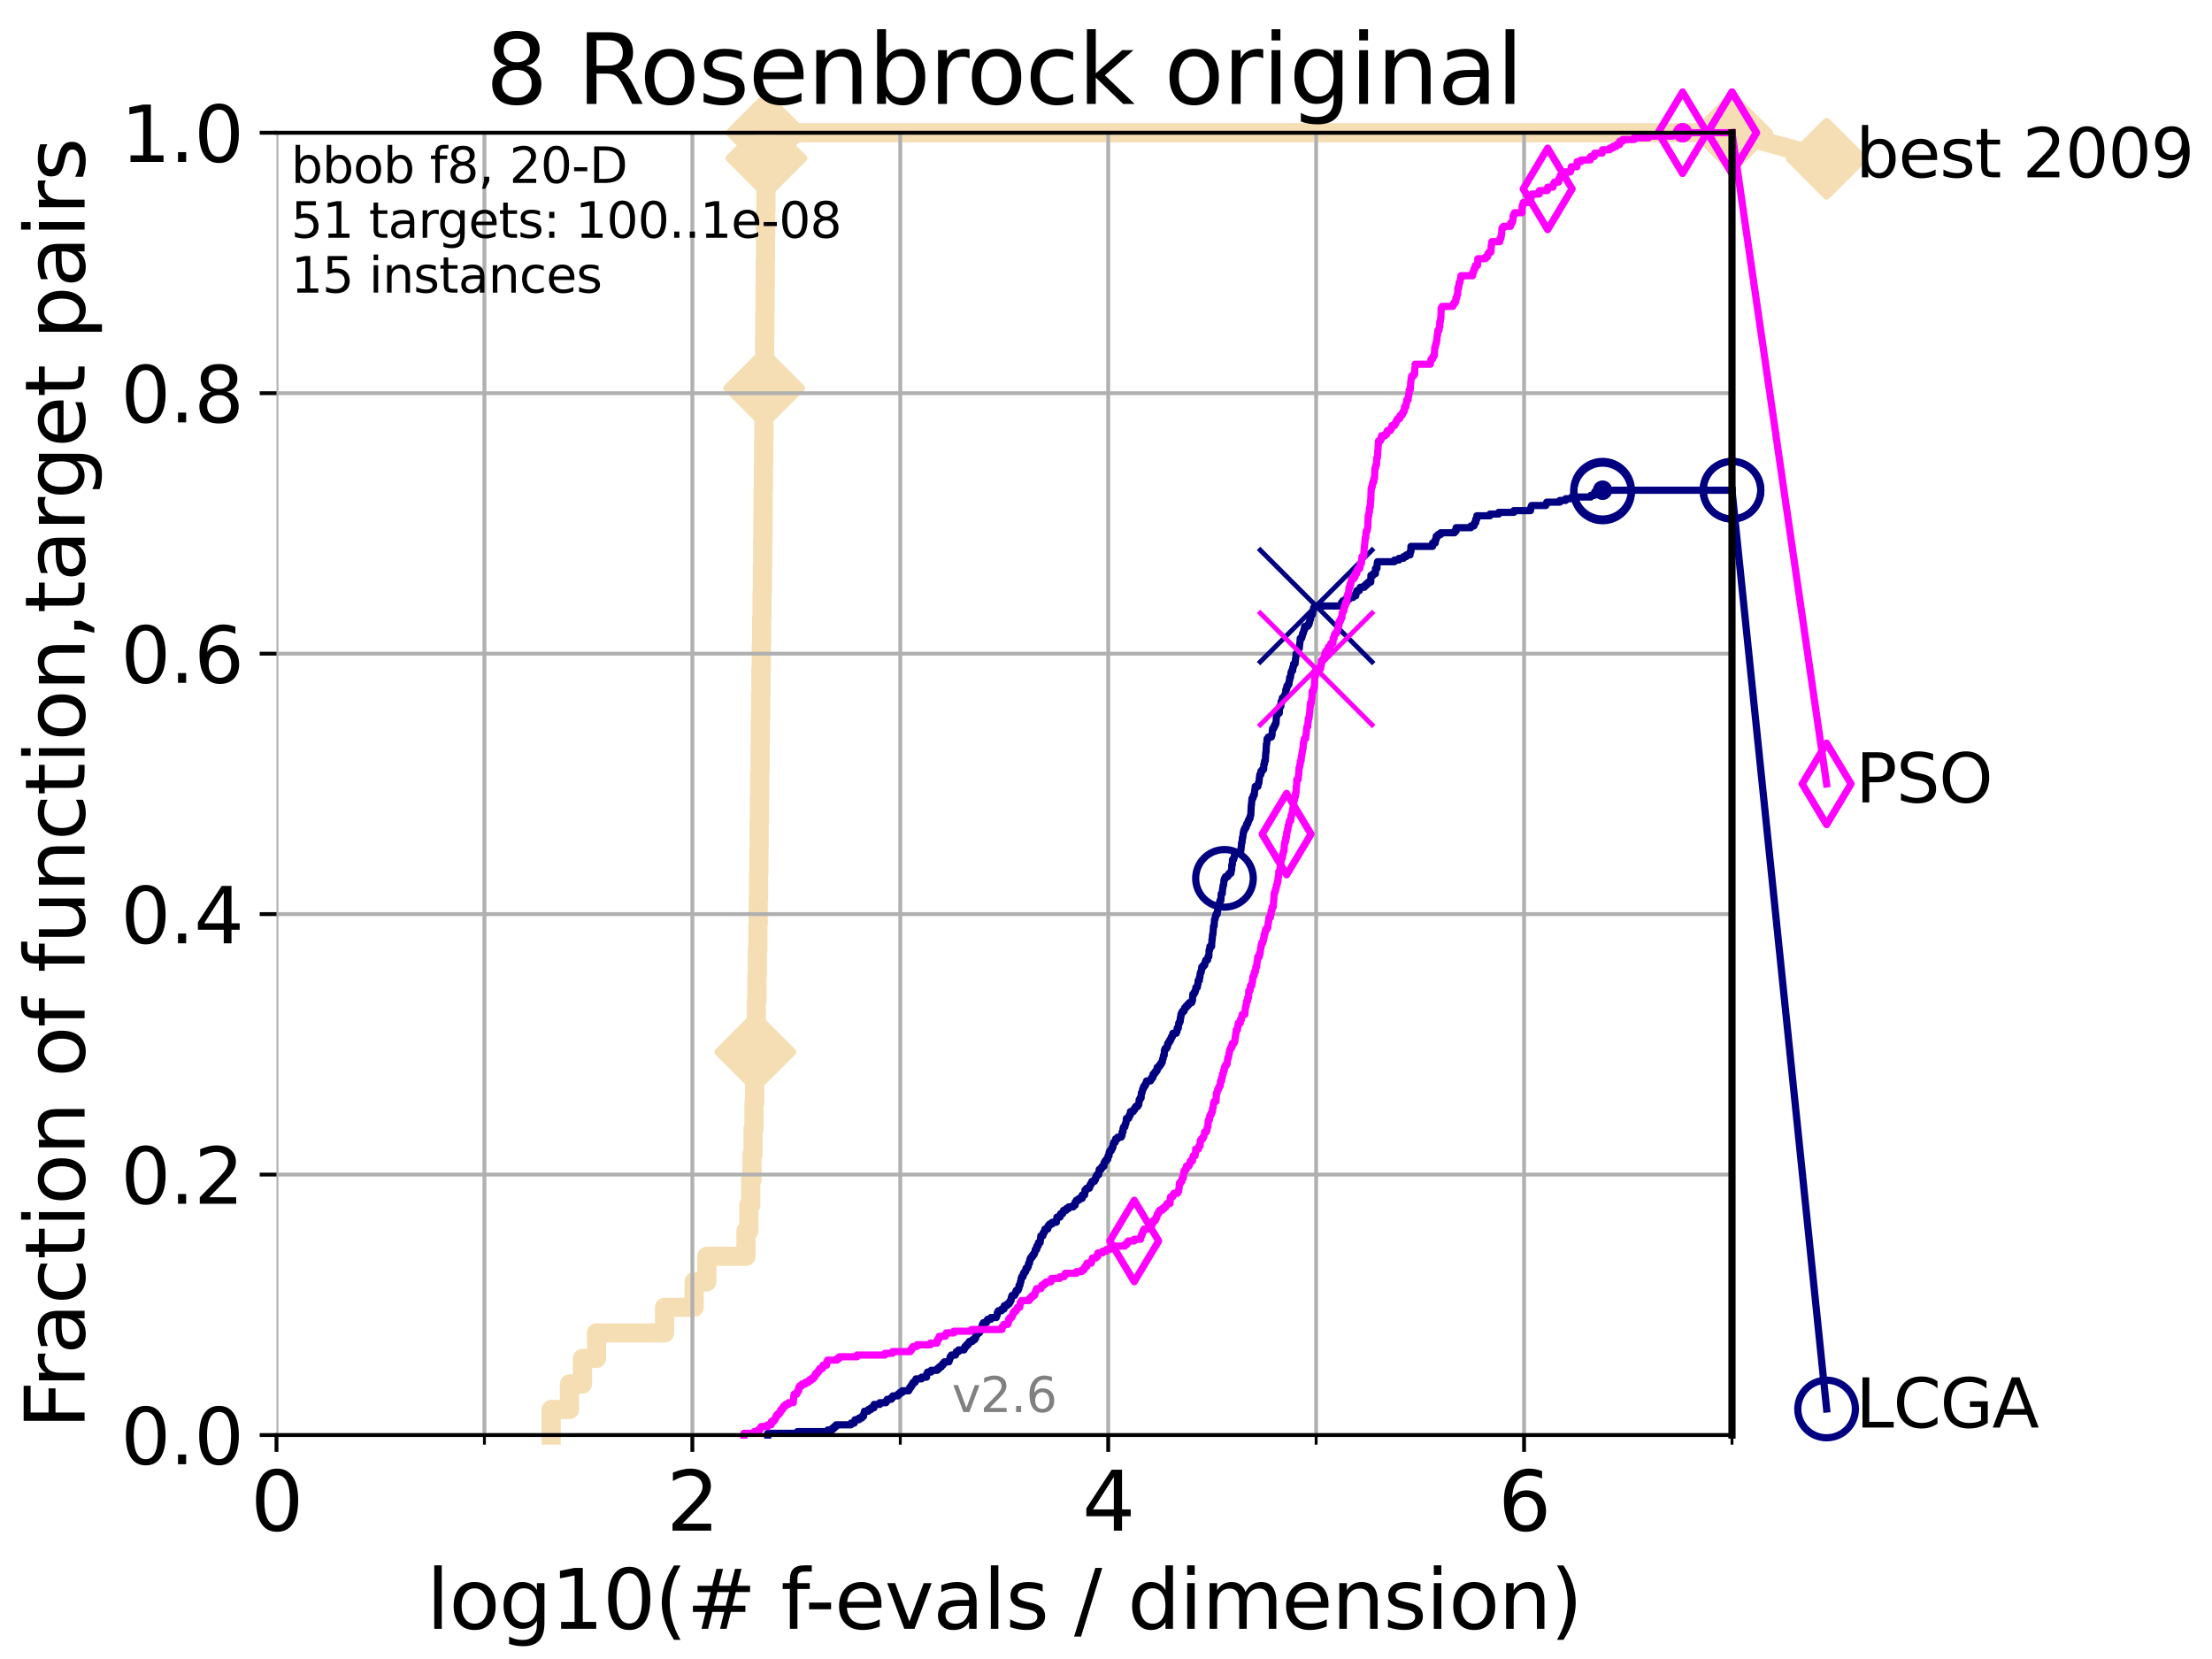 <?xml version="1.0" encoding="utf-8" standalone="no"?>
<!DOCTYPE svg PUBLIC "-//W3C//DTD SVG 1.1//EN"
  "http://www.w3.org/Graphics/SVG/1.1/DTD/svg11.dtd">
<svg xmlns:xlink="http://www.w3.org/1999/xlink" width="460.8pt" height="345.6pt" viewBox="0 0 460.8 345.6" xmlns="http://www.w3.org/2000/svg" version="1.1">
 <defs>
  <style type="text/css">*{stroke-linejoin: round; stroke-linecap: butt}</style>
 </defs>
 <g id="figure_1">
  <g id="patch_1">
   <path d="M 0 345.6 
L 460.8 345.6 
L 460.8 0 
L 0 0 
z
" style="fill: #ffffff"/>
  </g>
  <g id="axes_1">
   <g id="patch_2">
    <path d="M 57.6 298.944 
L 360.806 298.944 
L 360.806 27.648 
L 57.6 27.648 
z
" style="fill: #ffffff"/>
   </g>
   <g id="line2d_1">
    <path d="M 114.827 298.944 
L 114.827 293.624 
L 118.635 293.624 
L 118.635 288.305 
L 121.329 288.305 
L 121.329 282.985 
L 124.265 282.985 
L 124.265 277.666 
L 138.439 277.666 
L 138.439 272.346 
L 144.594 272.346 
L 144.594 267.027 
L 147.248 267.027 
L 147.248 261.707 
L 155.407 261.707 
L 155.407 256.388 
L 156.005 256.388 
L 156.005 251.068 
L 156.394 251.068 
L 156.394 245.749 
L 156.653 245.749 
L 156.653 240.429 
L 156.875 240.429 
L 156.875 235.11 
L 157.062 235.11 
L 157.062 229.79 
L 157.218 229.79 
L 157.218 224.471 
L 157.354 224.471 
L 157.354 219.151 
L 157.457 219.151 
L 157.457 213.832 
L 157.564 213.832 
L 157.564 208.512 
L 157.674 208.512 
L 157.674 203.192 
L 157.775 203.192 
L 157.775 197.873 
L 157.871 197.873 
L 157.871 192.553 
L 157.953 192.553 
L 157.953 187.234 
L 158.016 187.234 
L 158.016 181.914 
L 158.089 181.914 
L 158.089 176.595 
L 158.143 176.595 
L 158.143 171.275 
L 158.214 171.275 
L 158.214 165.956 
L 158.272 165.956 
L 158.272 160.636 
L 158.344 160.636 
L 158.344 155.317 
L 158.388 155.317 
L 158.388 149.997 
L 158.445 149.997 
L 158.445 144.678 
L 158.52 144.678 
L 158.52 139.358 
L 158.591 139.358 
L 158.591 134.039 
L 158.669 134.039 
L 158.669 128.719 
L 158.752 128.719 
L 158.752 123.4 
L 158.817 123.4 
L 158.817 118.08 
L 158.886 118.08 
L 158.886 112.76 
L 158.938 112.76 
L 158.938 107.441 
L 158.973 107.441 
L 158.973 102.121 
L 159.024 102.121 
L 159.024 96.802 
L 159.088 96.802 
L 159.088 91.482 
L 159.139 91.482 
L 159.139 86.163 
L 159.195 86.163 
L 159.195 80.843 
L 159.237 80.843 
L 159.237 75.524 
L 159.288 75.524 
L 159.288 70.204 
L 159.33 70.204 
L 159.33 64.885 
L 159.376 64.885 
L 159.376 59.565 
L 159.418 59.565 
L 159.418 54.246 
L 159.469 54.246 
L 159.469 48.926 
L 159.51 48.926 
L 159.51 43.607 
L 159.56 43.607 
L 159.56 38.287 
L 159.61 38.287 
L 159.61 32.968 
L 159.652 32.968 
L 159.652 27.648 
L 360.806 27.648 
" style="fill: none; stroke: #f5deb3; stroke-width: 4; stroke-linecap: square"/>
   </g>
   <g id="line2d_2">
    <defs>
     <path id="mf06c5a4ca5" d="M 0 7.778 
L 7.778 0 
L 0 -7.778 
L -7.778 0 
z
" style="stroke: #f5deb3; stroke-width: 1.5; stroke-linejoin: miter"/>
    </defs>
    <g>
     <use xlink:href="#mf06c5a4ca5" x="157.354" y="219.151" style="fill: #f5deb3; stroke: #f5deb3; stroke-width: 1.5; stroke-linejoin: miter"/>
     <use xlink:href="#mf06c5a4ca5" x="159.195" y="80.843" style="fill: #f5deb3; stroke: #f5deb3; stroke-width: 1.5; stroke-linejoin: miter"/>
     <use xlink:href="#mf06c5a4ca5" x="159.652" y="32.968" style="fill: #f5deb3; stroke: #f5deb3; stroke-width: 1.5; stroke-linejoin: miter"/>
     <use xlink:href="#mf06c5a4ca5" x="159.652" y="27.648" style="fill: #f5deb3; stroke: #f5deb3; stroke-width: 1.5; stroke-linejoin: miter"/>
     <use xlink:href="#mf06c5a4ca5" x="360.806" y="27.648" style="fill: #f5deb3; stroke: #f5deb3; stroke-width: 1.5; stroke-linejoin: miter"/>
    </g>
   </g>
   <g id="line2d_3">
    <path style="fill: none; stroke: #f5deb3; stroke-width: 4; stroke-linecap: square"/>
    <g/>
   </g>
   <g id="line2d_4">
    <path d="M 360.806 27.648 
L 380.515 33.074 
" style="fill: none; stroke: #f5deb3; stroke-width: 4; stroke-linecap: square"/>
    <g>
     <use xlink:href="#mf06c5a4ca5" x="360.806" y="27.648" style="fill: #f5deb3; stroke: #f5deb3; stroke-width: 1.5; stroke-linejoin: miter"/>
     <use xlink:href="#mf06c5a4ca5" x="380.515" y="33.074" style="fill: #f5deb3; stroke: #f5deb3; stroke-width: 1.5; stroke-linejoin: miter"/>
    </g>
   </g>
   <g id="matplotlib.axis_1">
    <g id="xtick_1">
     <g id="line2d_5">
      <path d="M 57.6 298.944 
L 57.6 27.648 
" clip-path="url(#p05341186ca)" style="fill: none; stroke: #b0b0b0; stroke-width: 0.8; stroke-linecap: square"/>
     </g>
     <g id="line2d_6">
      <defs>
       <path id="mdb7e409e13" d="M 0 0 
L 0 3.5 
" style="stroke: #000000; stroke-width: 0.8"/>
      </defs>
      <g>
       <use xlink:href="#mdb7e409e13" x="57.6" y="298.944" style="stroke: #000000; stroke-width: 0.8"/>
      </g>
     </g>
     <g id="text_1">
      <!-- 0 -->
      <g transform="translate(52.192 318.861)scale(0.17 -0.17)">
       <defs>
        <path id="DejaVuSans-30" d="M 2034 4250 
Q 1547 4250 1301 3770 
Q 1056 3291 1056 2328 
Q 1056 1369 1301 889 
Q 1547 409 2034 409 
Q 2525 409 2770 889 
Q 3016 1369 3016 2328 
Q 3016 3291 2770 3770 
Q 2525 4250 2034 4250 
z
M 2034 4750 
Q 2819 4750 3233 4129 
Q 3647 3509 3647 2328 
Q 3647 1150 3233 529 
Q 2819 -91 2034 -91 
Q 1250 -91 836 529 
Q 422 1150 422 2328 
Q 422 3509 836 4129 
Q 1250 4750 2034 4750 
z
" transform="scale(0.016)"/>
       </defs>
       <use xlink:href="#DejaVuSans-30"/>
      </g>
     </g>
    </g>
    <g id="xtick_2">
     <g id="line2d_7">
      <path d="M 144.23 298.944 
L 144.23 27.648 
" clip-path="url(#p05341186ca)" style="fill: none; stroke: #b0b0b0; stroke-width: 0.8; stroke-linecap: square"/>
     </g>
     <g id="line2d_8">
      <g>
       <use xlink:href="#mdb7e409e13" x="144.23" y="298.944" style="stroke: #000000; stroke-width: 0.8"/>
      </g>
     </g>
     <g id="text_2">
      <!-- 2 -->
      <g transform="translate(138.822 318.861)scale(0.17 -0.17)">
       <defs>
        <path id="DejaVuSans-32" d="M 1228 531 
L 3431 531 
L 3431 0 
L 469 0 
L 469 531 
Q 828 903 1448 1529 
Q 2069 2156 2228 2338 
Q 2531 2678 2651 2914 
Q 2772 3150 2772 3378 
Q 2772 3750 2511 3984 
Q 2250 4219 1831 4219 
Q 1534 4219 1204 4116 
Q 875 4013 500 3803 
L 500 4441 
Q 881 4594 1212 4672 
Q 1544 4750 1819 4750 
Q 2544 4750 2975 4387 
Q 3406 4025 3406 3419 
Q 3406 3131 3298 2873 
Q 3191 2616 2906 2266 
Q 2828 2175 2409 1742 
Q 1991 1309 1228 531 
z
" transform="scale(0.016)"/>
       </defs>
       <use xlink:href="#DejaVuSans-32"/>
      </g>
     </g>
    </g>
    <g id="xtick_3">
     <g id="line2d_9">
      <path d="M 230.861 298.944 
L 230.861 27.648 
" clip-path="url(#p05341186ca)" style="fill: none; stroke: #b0b0b0; stroke-width: 0.8; stroke-linecap: square"/>
     </g>
     <g id="line2d_10">
      <g>
       <use xlink:href="#mdb7e409e13" x="230.861" y="298.944" style="stroke: #000000; stroke-width: 0.8"/>
      </g>
     </g>
     <g id="text_3">
      <!-- 4 -->
      <g transform="translate(225.453 318.861)scale(0.17 -0.17)">
       <defs>
        <path id="DejaVuSans-34" d="M 2419 4116 
L 825 1625 
L 2419 1625 
L 2419 4116 
z
M 2253 4666 
L 3047 4666 
L 3047 1625 
L 3713 1625 
L 3713 1100 
L 3047 1100 
L 3047 0 
L 2419 0 
L 2419 1100 
L 313 1100 
L 313 1709 
L 2253 4666 
z
" transform="scale(0.016)"/>
       </defs>
       <use xlink:href="#DejaVuSans-34"/>
      </g>
     </g>
    </g>
    <g id="xtick_4">
     <g id="line2d_11">
      <path d="M 317.491 298.944 
L 317.491 27.648 
" clip-path="url(#p05341186ca)" style="fill: none; stroke: #b0b0b0; stroke-width: 0.8; stroke-linecap: square"/>
     </g>
     <g id="line2d_12">
      <g>
       <use xlink:href="#mdb7e409e13" x="317.491" y="298.944" style="stroke: #000000; stroke-width: 0.8"/>
      </g>
     </g>
     <g id="text_4">
      <!-- 6 -->
      <g transform="translate(312.083 318.861)scale(0.17 -0.17)">
       <defs>
        <path id="DejaVuSans-36" d="M 2113 2584 
Q 1688 2584 1439 2293 
Q 1191 2003 1191 1497 
Q 1191 994 1439 701 
Q 1688 409 2113 409 
Q 2538 409 2786 701 
Q 3034 994 3034 1497 
Q 3034 2003 2786 2293 
Q 2538 2584 2113 2584 
z
M 3366 4563 
L 3366 3988 
Q 3128 4100 2886 4159 
Q 2644 4219 2406 4219 
Q 1781 4219 1451 3797 
Q 1122 3375 1075 2522 
Q 1259 2794 1537 2939 
Q 1816 3084 2150 3084 
Q 2853 3084 3261 2657 
Q 3669 2231 3669 1497 
Q 3669 778 3244 343 
Q 2819 -91 2113 -91 
Q 1303 -91 875 529 
Q 447 1150 447 2328 
Q 447 3434 972 4092 
Q 1497 4750 2381 4750 
Q 2619 4750 2861 4703 
Q 3103 4656 3366 4563 
z
" transform="scale(0.016)"/>
       </defs>
       <use xlink:href="#DejaVuSans-36"/>
      </g>
     </g>
    </g>
    <g id="xtick_5">
     <g id="line2d_13">
      <path d="M 100.915 298.944 
L 100.915 27.648 
" clip-path="url(#p05341186ca)" style="fill: none; stroke: #b0b0b0; stroke-width: 0.8; stroke-linecap: square"/>
     </g>
     <g id="line2d_14">
      <defs>
       <path id="mc088417511" d="M 0 0 
L 0 2 
" style="stroke: #000000; stroke-width: 0.6"/>
      </defs>
      <g>
       <use xlink:href="#mc088417511" x="100.915" y="298.944" style="stroke: #000000; stroke-width: 0.6"/>
      </g>
     </g>
    </g>
    <g id="xtick_6">
     <g id="line2d_15">
      <path d="M 187.546 298.944 
L 187.546 27.648 
" clip-path="url(#p05341186ca)" style="fill: none; stroke: #b0b0b0; stroke-width: 0.8; stroke-linecap: square"/>
     </g>
     <g id="line2d_16">
      <g>
       <use xlink:href="#mc088417511" x="187.546" y="298.944" style="stroke: #000000; stroke-width: 0.6"/>
      </g>
     </g>
    </g>
    <g id="xtick_7">
     <g id="line2d_17">
      <path d="M 274.176 298.944 
L 274.176 27.648 
" clip-path="url(#p05341186ca)" style="fill: none; stroke: #b0b0b0; stroke-width: 0.8; stroke-linecap: square"/>
     </g>
     <g id="line2d_18">
      <g>
       <use xlink:href="#mc088417511" x="274.176" y="298.944" style="stroke: #000000; stroke-width: 0.6"/>
      </g>
     </g>
    </g>
    <g id="xtick_8">
     <g id="line2d_19">
      <path d="M 360.806 298.944 
L 360.806 27.648 
" clip-path="url(#p05341186ca)" style="fill: none; stroke: #b0b0b0; stroke-width: 0.8; stroke-linecap: square"/>
     </g>
     <g id="line2d_20">
      <g>
       <use xlink:href="#mc088417511" x="360.806" y="298.944" style="stroke: #000000; stroke-width: 0.6"/>
      </g>
     </g>
    </g>
    <g id="text_5">
     <!-- log10(# f-evals / dimension) -->
     <g transform="translate(88.823 339.314)scale(0.17 -0.17)">
      <defs>
       <path id="DejaVuSans-6c" d="M 603 4863 
L 1178 4863 
L 1178 0 
L 603 0 
L 603 4863 
z
" transform="scale(0.016)"/>
       <path id="DejaVuSans-6f" d="M 1959 3097 
Q 1497 3097 1228 2736 
Q 959 2375 959 1747 
Q 959 1119 1226 758 
Q 1494 397 1959 397 
Q 2419 397 2687 759 
Q 2956 1122 2956 1747 
Q 2956 2369 2687 2733 
Q 2419 3097 1959 3097 
z
M 1959 3584 
Q 2709 3584 3137 3096 
Q 3566 2609 3566 1747 
Q 3566 888 3137 398 
Q 2709 -91 1959 -91 
Q 1206 -91 779 398 
Q 353 888 353 1747 
Q 353 2609 779 3096 
Q 1206 3584 1959 3584 
z
" transform="scale(0.016)"/>
       <path id="DejaVuSans-67" d="M 2906 1791 
Q 2906 2416 2648 2759 
Q 2391 3103 1925 3103 
Q 1463 3103 1205 2759 
Q 947 2416 947 1791 
Q 947 1169 1205 825 
Q 1463 481 1925 481 
Q 2391 481 2648 825 
Q 2906 1169 2906 1791 
z
M 3481 434 
Q 3481 -459 3084 -895 
Q 2688 -1331 1869 -1331 
Q 1566 -1331 1297 -1286 
Q 1028 -1241 775 -1147 
L 775 -588 
Q 1028 -725 1275 -790 
Q 1522 -856 1778 -856 
Q 2344 -856 2625 -561 
Q 2906 -266 2906 331 
L 2906 616 
Q 2728 306 2450 153 
Q 2172 0 1784 0 
Q 1141 0 747 490 
Q 353 981 353 1791 
Q 353 2603 747 3093 
Q 1141 3584 1784 3584 
Q 2172 3584 2450 3431 
Q 2728 3278 2906 2969 
L 2906 3500 
L 3481 3500 
L 3481 434 
z
" transform="scale(0.016)"/>
       <path id="DejaVuSans-31" d="M 794 531 
L 1825 531 
L 1825 4091 
L 703 3866 
L 703 4441 
L 1819 4666 
L 2450 4666 
L 2450 531 
L 3481 531 
L 3481 0 
L 794 0 
L 794 531 
z
" transform="scale(0.016)"/>
       <path id="DejaVuSans-28" d="M 1984 4856 
Q 1566 4138 1362 3434 
Q 1159 2731 1159 2009 
Q 1159 1288 1364 580 
Q 1569 -128 1984 -844 
L 1484 -844 
Q 1016 -109 783 600 
Q 550 1309 550 2009 
Q 550 2706 781 3412 
Q 1013 4119 1484 4856 
L 1984 4856 
z
" transform="scale(0.016)"/>
       <path id="DejaVuSans-23" d="M 3272 2816 
L 2363 2816 
L 2100 1772 
L 3016 1772 
L 3272 2816 
z
M 2803 4594 
L 2478 3297 
L 3391 3297 
L 3719 4594 
L 4219 4594 
L 3897 3297 
L 4872 3297 
L 4872 2816 
L 3775 2816 
L 3519 1772 
L 4513 1772 
L 4513 1294 
L 3397 1294 
L 3072 0 
L 2572 0 
L 2894 1294 
L 1978 1294 
L 1656 0 
L 1153 0 
L 1478 1294 
L 494 1294 
L 494 1772 
L 1594 1772 
L 1856 2816 
L 850 2816 
L 850 3297 
L 1978 3297 
L 2297 4594 
L 2803 4594 
z
" transform="scale(0.016)"/>
       <path id="DejaVuSans-20" transform="scale(0.016)"/>
       <path id="DejaVuSans-66" d="M 2375 4863 
L 2375 4384 
L 1825 4384 
Q 1516 4384 1395 4259 
Q 1275 4134 1275 3809 
L 1275 3500 
L 2222 3500 
L 2222 3053 
L 1275 3053 
L 1275 0 
L 697 0 
L 697 3053 
L 147 3053 
L 147 3500 
L 697 3500 
L 697 3744 
Q 697 4328 969 4595 
Q 1241 4863 1831 4863 
L 2375 4863 
z
" transform="scale(0.016)"/>
       <path id="DejaVuSans-2d" d="M 313 2009 
L 1997 2009 
L 1997 1497 
L 313 1497 
L 313 2009 
z
" transform="scale(0.016)"/>
       <path id="DejaVuSans-65" d="M 3597 1894 
L 3597 1613 
L 953 1613 
Q 991 1019 1311 708 
Q 1631 397 2203 397 
Q 2534 397 2845 478 
Q 3156 559 3463 722 
L 3463 178 
Q 3153 47 2828 -22 
Q 2503 -91 2169 -91 
Q 1331 -91 842 396 
Q 353 884 353 1716 
Q 353 2575 817 3079 
Q 1281 3584 2069 3584 
Q 2775 3584 3186 3129 
Q 3597 2675 3597 1894 
z
M 3022 2063 
Q 3016 2534 2758 2815 
Q 2500 3097 2075 3097 
Q 1594 3097 1305 2825 
Q 1016 2553 972 2059 
L 3022 2063 
z
" transform="scale(0.016)"/>
       <path id="DejaVuSans-76" d="M 191 3500 
L 800 3500 
L 1894 563 
L 2988 3500 
L 3597 3500 
L 2284 0 
L 1503 0 
L 191 3500 
z
" transform="scale(0.016)"/>
       <path id="DejaVuSans-61" d="M 2194 1759 
Q 1497 1759 1228 1600 
Q 959 1441 959 1056 
Q 959 750 1161 570 
Q 1363 391 1709 391 
Q 2188 391 2477 730 
Q 2766 1069 2766 1631 
L 2766 1759 
L 2194 1759 
z
M 3341 1997 
L 3341 0 
L 2766 0 
L 2766 531 
Q 2569 213 2275 61 
Q 1981 -91 1556 -91 
Q 1019 -91 701 211 
Q 384 513 384 1019 
Q 384 1609 779 1909 
Q 1175 2209 1959 2209 
L 2766 2209 
L 2766 2266 
Q 2766 2663 2505 2880 
Q 2244 3097 1772 3097 
Q 1472 3097 1187 3025 
Q 903 2953 641 2809 
L 641 3341 
Q 956 3463 1253 3523 
Q 1550 3584 1831 3584 
Q 2591 3584 2966 3190 
Q 3341 2797 3341 1997 
z
" transform="scale(0.016)"/>
       <path id="DejaVuSans-73" d="M 2834 3397 
L 2834 2853 
Q 2591 2978 2328 3040 
Q 2066 3103 1784 3103 
Q 1356 3103 1142 2972 
Q 928 2841 928 2578 
Q 928 2378 1081 2264 
Q 1234 2150 1697 2047 
L 1894 2003 
Q 2506 1872 2764 1633 
Q 3022 1394 3022 966 
Q 3022 478 2636 193 
Q 2250 -91 1575 -91 
Q 1294 -91 989 -36 
Q 684 19 347 128 
L 347 722 
Q 666 556 975 473 
Q 1284 391 1588 391 
Q 1994 391 2212 530 
Q 2431 669 2431 922 
Q 2431 1156 2273 1281 
Q 2116 1406 1581 1522 
L 1381 1569 
Q 847 1681 609 1914 
Q 372 2147 372 2553 
Q 372 3047 722 3315 
Q 1072 3584 1716 3584 
Q 2034 3584 2315 3537 
Q 2597 3491 2834 3397 
z
" transform="scale(0.016)"/>
       <path id="DejaVuSans-2f" d="M 1625 4666 
L 2156 4666 
L 531 -594 
L 0 -594 
L 1625 4666 
z
" transform="scale(0.016)"/>
       <path id="DejaVuSans-64" d="M 2906 2969 
L 2906 4863 
L 3481 4863 
L 3481 0 
L 2906 0 
L 2906 525 
Q 2725 213 2448 61 
Q 2172 -91 1784 -91 
Q 1150 -91 751 415 
Q 353 922 353 1747 
Q 353 2572 751 3078 
Q 1150 3584 1784 3584 
Q 2172 3584 2448 3432 
Q 2725 3281 2906 2969 
z
M 947 1747 
Q 947 1113 1208 752 
Q 1469 391 1925 391 
Q 2381 391 2643 752 
Q 2906 1113 2906 1747 
Q 2906 2381 2643 2742 
Q 2381 3103 1925 3103 
Q 1469 3103 1208 2742 
Q 947 2381 947 1747 
z
" transform="scale(0.016)"/>
       <path id="DejaVuSans-69" d="M 603 3500 
L 1178 3500 
L 1178 0 
L 603 0 
L 603 3500 
z
M 603 4863 
L 1178 4863 
L 1178 4134 
L 603 4134 
L 603 4863 
z
" transform="scale(0.016)"/>
       <path id="DejaVuSans-6d" d="M 3328 2828 
Q 3544 3216 3844 3400 
Q 4144 3584 4550 3584 
Q 5097 3584 5394 3201 
Q 5691 2819 5691 2113 
L 5691 0 
L 5113 0 
L 5113 2094 
Q 5113 2597 4934 2840 
Q 4756 3084 4391 3084 
Q 3944 3084 3684 2787 
Q 3425 2491 3425 1978 
L 3425 0 
L 2847 0 
L 2847 2094 
Q 2847 2600 2669 2842 
Q 2491 3084 2119 3084 
Q 1678 3084 1418 2786 
Q 1159 2488 1159 1978 
L 1159 0 
L 581 0 
L 581 3500 
L 1159 3500 
L 1159 2956 
Q 1356 3278 1631 3431 
Q 1906 3584 2284 3584 
Q 2666 3584 2933 3390 
Q 3200 3197 3328 2828 
z
" transform="scale(0.016)"/>
       <path id="DejaVuSans-6e" d="M 3513 2113 
L 3513 0 
L 2938 0 
L 2938 2094 
Q 2938 2591 2744 2837 
Q 2550 3084 2163 3084 
Q 1697 3084 1428 2787 
Q 1159 2491 1159 1978 
L 1159 0 
L 581 0 
L 581 3500 
L 1159 3500 
L 1159 2956 
Q 1366 3272 1645 3428 
Q 1925 3584 2291 3584 
Q 2894 3584 3203 3211 
Q 3513 2838 3513 2113 
z
" transform="scale(0.016)"/>
       <path id="DejaVuSans-29" d="M 513 4856 
L 1013 4856 
Q 1481 4119 1714 3412 
Q 1947 2706 1947 2009 
Q 1947 1309 1714 600 
Q 1481 -109 1013 -844 
L 513 -844 
Q 928 -128 1133 580 
Q 1338 1288 1338 2009 
Q 1338 2731 1133 3434 
Q 928 4138 513 4856 
z
" transform="scale(0.016)"/>
      </defs>
      <use xlink:href="#DejaVuSans-6c"/>
      <use xlink:href="#DejaVuSans-6f" x="27.783"/>
      <use xlink:href="#DejaVuSans-67" x="88.965"/>
      <use xlink:href="#DejaVuSans-31" x="152.441"/>
      <use xlink:href="#DejaVuSans-30" x="216.064"/>
      <use xlink:href="#DejaVuSans-28" x="279.688"/>
      <use xlink:href="#DejaVuSans-23" x="318.701"/>
      <use xlink:href="#DejaVuSans-20" x="402.49"/>
      <use xlink:href="#DejaVuSans-66" x="434.277"/>
      <use xlink:href="#DejaVuSans-2d" x="463.982"/>
      <use xlink:href="#DejaVuSans-65" x="500.066"/>
      <use xlink:href="#DejaVuSans-76" x="561.59"/>
      <use xlink:href="#DejaVuSans-61" x="620.77"/>
      <use xlink:href="#DejaVuSans-6c" x="682.049"/>
      <use xlink:href="#DejaVuSans-73" x="709.832"/>
      <use xlink:href="#DejaVuSans-20" x="761.932"/>
      <use xlink:href="#DejaVuSans-2f" x="793.719"/>
      <use xlink:href="#DejaVuSans-20" x="827.41"/>
      <use xlink:href="#DejaVuSans-64" x="859.197"/>
      <use xlink:href="#DejaVuSans-69" x="922.674"/>
      <use xlink:href="#DejaVuSans-6d" x="950.457"/>
      <use xlink:href="#DejaVuSans-65" x="1047.869"/>
      <use xlink:href="#DejaVuSans-6e" x="1109.393"/>
      <use xlink:href="#DejaVuSans-73" x="1172.771"/>
      <use xlink:href="#DejaVuSans-69" x="1224.871"/>
      <use xlink:href="#DejaVuSans-6f" x="1252.654"/>
      <use xlink:href="#DejaVuSans-6e" x="1313.836"/>
      <use xlink:href="#DejaVuSans-29" x="1377.215"/>
     </g>
    </g>
   </g>
   <g id="matplotlib.axis_2">
    <g id="ytick_1">
     <g id="line2d_21">
      <path d="M 57.6 298.944 
L 360.806 298.944 
" clip-path="url(#p05341186ca)" style="fill: none; stroke: #b0b0b0; stroke-width: 0.8; stroke-linecap: square"/>
     </g>
     <g id="line2d_22">
      <defs>
       <path id="m41d8f3e8b3" d="M 0 0 
L -3.5 0 
" style="stroke: #000000; stroke-width: 0.8"/>
      </defs>
      <g>
       <use xlink:href="#m41d8f3e8b3" x="57.6" y="298.944" style="stroke: #000000; stroke-width: 0.8"/>
      </g>
     </g>
     <g id="text_6">
      <!-- 0.0 -->
      <g transform="translate(25.155 305.023)scale(0.16 -0.16)">
       <defs>
        <path id="DejaVuSans-2e" d="M 684 794 
L 1344 794 
L 1344 0 
L 684 0 
L 684 794 
z
" transform="scale(0.016)"/>
       </defs>
       <use xlink:href="#DejaVuSans-30"/>
       <use xlink:href="#DejaVuSans-2e" x="63.623"/>
       <use xlink:href="#DejaVuSans-30" x="95.41"/>
      </g>
     </g>
    </g>
    <g id="ytick_2">
     <g id="line2d_23">
      <path d="M 57.6 244.685 
L 360.806 244.685 
" clip-path="url(#p05341186ca)" style="fill: none; stroke: #b0b0b0; stroke-width: 0.8; stroke-linecap: square"/>
     </g>
     <g id="line2d_24">
      <g>
       <use xlink:href="#m41d8f3e8b3" x="57.6" y="244.685" style="stroke: #000000; stroke-width: 0.8"/>
      </g>
     </g>
     <g id="text_7">
      <!-- 0.2 -->
      <g transform="translate(25.155 250.764)scale(0.16 -0.16)">
       <use xlink:href="#DejaVuSans-30"/>
       <use xlink:href="#DejaVuSans-2e" x="63.623"/>
       <use xlink:href="#DejaVuSans-32" x="95.41"/>
      </g>
     </g>
    </g>
    <g id="ytick_3">
     <g id="line2d_25">
      <path d="M 57.6 190.426 
L 360.806 190.426 
" clip-path="url(#p05341186ca)" style="fill: none; stroke: #b0b0b0; stroke-width: 0.8; stroke-linecap: square"/>
     </g>
     <g id="line2d_26">
      <g>
       <use xlink:href="#m41d8f3e8b3" x="57.6" y="190.426" style="stroke: #000000; stroke-width: 0.8"/>
      </g>
     </g>
     <g id="text_8">
      <!-- 0.4 -->
      <g transform="translate(25.155 196.504)scale(0.16 -0.16)">
       <use xlink:href="#DejaVuSans-30"/>
       <use xlink:href="#DejaVuSans-2e" x="63.623"/>
       <use xlink:href="#DejaVuSans-34" x="95.41"/>
      </g>
     </g>
    </g>
    <g id="ytick_4">
     <g id="line2d_27">
      <path d="M 57.6 136.166 
L 360.806 136.166 
" clip-path="url(#p05341186ca)" style="fill: none; stroke: #b0b0b0; stroke-width: 0.8; stroke-linecap: square"/>
     </g>
     <g id="line2d_28">
      <g>
       <use xlink:href="#m41d8f3e8b3" x="57.6" y="136.166" style="stroke: #000000; stroke-width: 0.8"/>
      </g>
     </g>
     <g id="text_9">
      <!-- 0.6 -->
      <g transform="translate(25.155 142.245)scale(0.16 -0.16)">
       <use xlink:href="#DejaVuSans-30"/>
       <use xlink:href="#DejaVuSans-2e" x="63.623"/>
       <use xlink:href="#DejaVuSans-36" x="95.41"/>
      </g>
     </g>
    </g>
    <g id="ytick_5">
     <g id="line2d_29">
      <path d="M 57.6 81.907 
L 360.806 81.907 
" clip-path="url(#p05341186ca)" style="fill: none; stroke: #b0b0b0; stroke-width: 0.8; stroke-linecap: square"/>
     </g>
     <g id="line2d_30">
      <g>
       <use xlink:href="#m41d8f3e8b3" x="57.6" y="81.907" style="stroke: #000000; stroke-width: 0.8"/>
      </g>
     </g>
     <g id="text_10">
      <!-- 0.8 -->
      <g transform="translate(25.155 87.986)scale(0.16 -0.16)">
       <defs>
        <path id="DejaVuSans-38" d="M 2034 2216 
Q 1584 2216 1326 1975 
Q 1069 1734 1069 1313 
Q 1069 891 1326 650 
Q 1584 409 2034 409 
Q 2484 409 2743 651 
Q 3003 894 3003 1313 
Q 3003 1734 2745 1975 
Q 2488 2216 2034 2216 
z
M 1403 2484 
Q 997 2584 770 2862 
Q 544 3141 544 3541 
Q 544 4100 942 4425 
Q 1341 4750 2034 4750 
Q 2731 4750 3128 4425 
Q 3525 4100 3525 3541 
Q 3525 3141 3298 2862 
Q 3072 2584 2669 2484 
Q 3125 2378 3379 2068 
Q 3634 1759 3634 1313 
Q 3634 634 3220 271 
Q 2806 -91 2034 -91 
Q 1263 -91 848 271 
Q 434 634 434 1313 
Q 434 1759 690 2068 
Q 947 2378 1403 2484 
z
M 1172 3481 
Q 1172 3119 1398 2916 
Q 1625 2713 2034 2713 
Q 2441 2713 2670 2916 
Q 2900 3119 2900 3481 
Q 2900 3844 2670 4047 
Q 2441 4250 2034 4250 
Q 1625 4250 1398 4047 
Q 1172 3844 1172 3481 
z
" transform="scale(0.016)"/>
       </defs>
       <use xlink:href="#DejaVuSans-30"/>
       <use xlink:href="#DejaVuSans-2e" x="63.623"/>
       <use xlink:href="#DejaVuSans-38" x="95.41"/>
      </g>
     </g>
    </g>
    <g id="ytick_6">
     <g id="line2d_31">
      <path d="M 57.6 27.648 
L 360.806 27.648 
" clip-path="url(#p05341186ca)" style="fill: none; stroke: #b0b0b0; stroke-width: 0.8; stroke-linecap: square"/>
     </g>
     <g id="line2d_32">
      <g>
       <use xlink:href="#m41d8f3e8b3" x="57.6" y="27.648" style="stroke: #000000; stroke-width: 0.8"/>
      </g>
     </g>
     <g id="text_11">
      <!-- 1.0 -->
      <g transform="translate(25.155 33.727)scale(0.16 -0.16)">
       <use xlink:href="#DejaVuSans-31"/>
       <use xlink:href="#DejaVuSans-2e" x="63.623"/>
       <use xlink:href="#DejaVuSans-30" x="95.41"/>
      </g>
     </g>
    </g>
    <g id="text_12">
     <!-- Fraction of function,target pairs -->
     <g transform="translate(17.62 297.681)rotate(-90)scale(0.17 -0.17)">
      <defs>
       <path id="DejaVuSans-46" d="M 628 4666 
L 3309 4666 
L 3309 4134 
L 1259 4134 
L 1259 2759 
L 3109 2759 
L 3109 2228 
L 1259 2228 
L 1259 0 
L 628 0 
L 628 4666 
z
" transform="scale(0.016)"/>
       <path id="DejaVuSans-72" d="M 2631 2963 
Q 2534 3019 2420 3045 
Q 2306 3072 2169 3072 
Q 1681 3072 1420 2755 
Q 1159 2438 1159 1844 
L 1159 0 
L 581 0 
L 581 3500 
L 1159 3500 
L 1159 2956 
Q 1341 3275 1631 3429 
Q 1922 3584 2338 3584 
Q 2397 3584 2469 3576 
Q 2541 3569 2628 3553 
L 2631 2963 
z
" transform="scale(0.016)"/>
       <path id="DejaVuSans-63" d="M 3122 3366 
L 3122 2828 
Q 2878 2963 2633 3030 
Q 2388 3097 2138 3097 
Q 1578 3097 1268 2742 
Q 959 2388 959 1747 
Q 959 1106 1268 751 
Q 1578 397 2138 397 
Q 2388 397 2633 464 
Q 2878 531 3122 666 
L 3122 134 
Q 2881 22 2623 -34 
Q 2366 -91 2075 -91 
Q 1284 -91 818 406 
Q 353 903 353 1747 
Q 353 2603 823 3093 
Q 1294 3584 2113 3584 
Q 2378 3584 2631 3529 
Q 2884 3475 3122 3366 
z
" transform="scale(0.016)"/>
       <path id="DejaVuSans-74" d="M 1172 4494 
L 1172 3500 
L 2356 3500 
L 2356 3053 
L 1172 3053 
L 1172 1153 
Q 1172 725 1289 603 
Q 1406 481 1766 481 
L 2356 481 
L 2356 0 
L 1766 0 
Q 1100 0 847 248 
Q 594 497 594 1153 
L 594 3053 
L 172 3053 
L 172 3500 
L 594 3500 
L 594 4494 
L 1172 4494 
z
" transform="scale(0.016)"/>
       <path id="DejaVuSans-75" d="M 544 1381 
L 544 3500 
L 1119 3500 
L 1119 1403 
Q 1119 906 1312 657 
Q 1506 409 1894 409 
Q 2359 409 2629 706 
Q 2900 1003 2900 1516 
L 2900 3500 
L 3475 3500 
L 3475 0 
L 2900 0 
L 2900 538 
Q 2691 219 2414 64 
Q 2138 -91 1772 -91 
Q 1169 -91 856 284 
Q 544 659 544 1381 
z
M 1991 3584 
L 1991 3584 
z
" transform="scale(0.016)"/>
       <path id="DejaVuSans-2c" d="M 750 794 
L 1409 794 
L 1409 256 
L 897 -744 
L 494 -744 
L 750 256 
L 750 794 
z
" transform="scale(0.016)"/>
       <path id="DejaVuSans-70" d="M 1159 525 
L 1159 -1331 
L 581 -1331 
L 581 3500 
L 1159 3500 
L 1159 2969 
Q 1341 3281 1617 3432 
Q 1894 3584 2278 3584 
Q 2916 3584 3314 3078 
Q 3713 2572 3713 1747 
Q 3713 922 3314 415 
Q 2916 -91 2278 -91 
Q 1894 -91 1617 61 
Q 1341 213 1159 525 
z
M 3116 1747 
Q 3116 2381 2855 2742 
Q 2594 3103 2138 3103 
Q 1681 3103 1420 2742 
Q 1159 2381 1159 1747 
Q 1159 1113 1420 752 
Q 1681 391 2138 391 
Q 2594 391 2855 752 
Q 3116 1113 3116 1747 
z
" transform="scale(0.016)"/>
      </defs>
      <use xlink:href="#DejaVuSans-46"/>
      <use xlink:href="#DejaVuSans-72" x="50.27"/>
      <use xlink:href="#DejaVuSans-61" x="91.383"/>
      <use xlink:href="#DejaVuSans-63" x="152.662"/>
      <use xlink:href="#DejaVuSans-74" x="207.643"/>
      <use xlink:href="#DejaVuSans-69" x="246.852"/>
      <use xlink:href="#DejaVuSans-6f" x="274.635"/>
      <use xlink:href="#DejaVuSans-6e" x="335.816"/>
      <use xlink:href="#DejaVuSans-20" x="399.195"/>
      <use xlink:href="#DejaVuSans-6f" x="430.982"/>
      <use xlink:href="#DejaVuSans-66" x="492.164"/>
      <use xlink:href="#DejaVuSans-20" x="527.369"/>
      <use xlink:href="#DejaVuSans-66" x="559.156"/>
      <use xlink:href="#DejaVuSans-75" x="594.361"/>
      <use xlink:href="#DejaVuSans-6e" x="657.74"/>
      <use xlink:href="#DejaVuSans-63" x="721.119"/>
      <use xlink:href="#DejaVuSans-74" x="776.1"/>
      <use xlink:href="#DejaVuSans-69" x="815.309"/>
      <use xlink:href="#DejaVuSans-6f" x="843.092"/>
      <use xlink:href="#DejaVuSans-6e" x="904.273"/>
      <use xlink:href="#DejaVuSans-2c" x="967.652"/>
      <use xlink:href="#DejaVuSans-74" x="999.439"/>
      <use xlink:href="#DejaVuSans-61" x="1038.648"/>
      <use xlink:href="#DejaVuSans-72" x="1099.928"/>
      <use xlink:href="#DejaVuSans-67" x="1139.291"/>
      <use xlink:href="#DejaVuSans-65" x="1202.768"/>
      <use xlink:href="#DejaVuSans-74" x="1264.291"/>
      <use xlink:href="#DejaVuSans-20" x="1303.5"/>
      <use xlink:href="#DejaVuSans-70" x="1335.287"/>
      <use xlink:href="#DejaVuSans-61" x="1398.764"/>
      <use xlink:href="#DejaVuSans-69" x="1460.043"/>
      <use xlink:href="#DejaVuSans-72" x="1487.826"/>
      <use xlink:href="#DejaVuSans-73" x="1528.939"/>
     </g>
    </g>
   </g>
   <g id="line2d_33">
    <defs>
     <path id="mdc16de439c" d="M 0 1.5 
C 0.398 1.5 0.779 1.342 1.061 1.061 
C 1.342 0.779 1.5 0.398 1.5 0 
C 1.5 -0.398 1.342 -0.779 1.061 -1.061 
C 0.779 -1.342 0.398 -1.5 0 -1.5 
C -0.398 -1.5 -0.779 -1.342 -1.061 -1.061 
C -1.342 -0.779 -1.5 -0.398 -1.5 0 
C -1.5 0.398 -1.342 0.779 -1.061 1.061 
C -0.779 1.342 -0.398 1.5 0 1.5 
z
" style="stroke: #f5deb3"/>
    </defs>
    <g>
     <use xlink:href="#mdc16de439c" x="159.652" y="27.648" style="fill: #f5deb3; stroke: #f5deb3"/>
     <use xlink:href="#mdc16de439c" x="159.652" y="27.648" style="fill: #f5deb3; stroke: #f5deb3"/>
    </g>
   </g>
   <g id="line2d_34">
    <defs>
     <path id="md5b4a83548" d="M 0 1.5 
C 0.398 1.5 0.779 1.342 1.061 1.061 
C 1.342 0.779 1.5 0.398 1.5 0 
C 1.5 -0.398 1.342 -0.779 1.061 -1.061 
C 0.779 -1.342 0.398 -1.5 0 -1.5 
C -0.398 -1.5 -0.779 -1.342 -1.061 -1.061 
C -1.342 -0.779 -1.5 -0.398 -1.5 0 
C -1.5 0.398 -1.342 0.779 -1.061 1.061 
C -0.779 1.342 -0.398 1.5 0 1.5 
z
" style="stroke: #000080"/>
    </defs>
    <g>
     <use xlink:href="#md5b4a83548" x="333.848" y="102.121" style="fill: #000080; stroke: #000080"/>
     <use xlink:href="#md5b4a83548" x="333.848" y="102.121" style="fill: #000080; stroke: #000080"/>
    </g>
   </g>
   <g id="line2d_35">
    <path d="M 159.935 298.944 
L 159.935 298.589 
L 166.105 298.589 
L 166.105 298.235 
L 172.453 298.235 
L 172.453 297.88 
L 173.386 297.88 
L 173.386 297.525 
L 173.784 297.525 
L 173.784 297.171 
L 174.176 297.171 
L 174.176 296.816 
L 177.271 296.816 
L 177.271 296.462 
L 177.961 296.462 
L 177.961 296.107 
L 178.114 296.107 
L 178.114 295.752 
L 178.951 295.752 
L 178.951 295.398 
L 179.549 295.398 
L 179.549 295.043 
L 179.894 295.043 
L 179.991 294.334 
L 180.088 294.334 
L 180.088 293.979 
L 180.891 293.979 
L 180.891 293.624 
L 181.449 293.624 
L 181.449 293.27 
L 182.067 293.27 
L 182.087 292.561 
L 183.286 292.561 
L 183.286 292.206 
L 184.565 292.206 
L 184.565 291.851 
L 184.839 291.851 
L 184.839 291.497 
L 185.679 291.497 
L 185.679 291.142 
L 186.002 291.142 
L 186.002 290.787 
L 187.047 290.787 
L 187.047 290.433 
L 187.448 290.433 
L 187.448 290.078 
L 187.968 290.078 
L 187.968 289.723 
L 189.309 289.723 
L 189.309 289.369 
L 189.507 289.369 
L 189.507 289.014 
L 189.782 289.014 
L 189.782 288.66 
L 189.996 288.66 
L 189.996 288.305 
L 190.229 288.305 
L 190.229 287.95 
L 190.652 287.95 
L 190.652 287.596 
L 190.813 287.596 
L 190.813 287.241 
L 191.986 287.241 
L 191.986 286.886 
L 193.029 286.886 
L 193.045 286.177 
L 193.224 286.177 
L 193.224 285.822 
L 193.973 285.822 
L 193.973 285.468 
L 195.233 285.468 
L 195.233 285.113 
L 195.653 285.113 
L 195.653 284.759 
L 196.077 284.759 
L 196.077 284.404 
L 196.401 284.404 
L 196.401 284.049 
L 196.711 284.049 
L 196.711 283.695 
L 197.686 283.695 
L 197.686 283.34 
L 197.822 283.34 
L 197.93 282.631 
L 198.181 282.631 
L 198.181 282.276 
L 199.056 282.276 
L 199.056 281.922 
L 199.211 281.922 
L 199.211 281.567 
L 199.683 281.567 
L 199.683 281.212 
L 200.831 281.212 
L 200.831 280.858 
L 201.001 280.858 
L 201.001 280.503 
L 201.323 280.503 
L 201.323 280.148 
L 201.692 280.148 
L 201.692 279.794 
L 201.939 279.794 
L 201.939 279.439 
L 202.585 279.439 
L 202.585 279.084 
L 203.043 279.084 
L 203.043 278.73 
L 203.265 278.73 
L 203.335 278.021 
L 203.597 278.021 
L 203.597 277.666 
L 204.024 277.666 
L 204.024 277.311 
L 204.255 277.311 
L 204.255 276.957 
L 204.383 276.957 
L 204.383 276.602 
L 204.595 276.602 
L 204.646 275.893 
L 204.852 275.893 
L 204.852 275.538 
L 205.499 275.538 
L 205.499 275.183 
L 205.737 275.183 
L 205.737 274.829 
L 206.413 274.829 
L 206.413 274.474 
L 207.545 274.474 
L 207.545 274.12 
L 207.691 274.12 
L 207.766 273.41 
L 207.96 273.41 
L 207.96 273.056 
L 208.651 273.056 
L 208.651 272.701 
L 209.161 272.701 
L 209.21 271.992 
L 209.796 271.992 
L 209.796 271.637 
L 210.221 271.637 
L 210.221 271.282 
L 210.448 271.282 
L 210.448 270.928 
L 210.626 270.928 
L 210.689 270.219 
L 210.823 270.219 
L 210.823 269.864 
L 211.363 269.864 
L 211.363 269.509 
L 211.564 269.509 
L 211.564 269.155 
L 211.69 269.155 
L 211.69 268.8 
L 212.099 268.8 
L 212.099 268.445 
L 212.246 268.445 
L 212.285 267.736 
L 212.479 267.736 
L 212.56 267.027 
L 212.668 267.027 
L 212.719 266.318 
L 212.838 266.318 
L 212.838 265.963 
L 213.128 265.963 
L 213.19 265.254 
L 213.425 265.254 
L 213.425 264.899 
L 213.683 264.899 
L 213.735 264.19 
L 214.066 264.19 
L 214.066 263.835 
L 214.21 263.835 
L 214.282 263.126 
L 214.471 263.126 
L 214.533 262.417 
L 214.651 262.417 
L 214.651 262.062 
L 214.915 262.062 
L 214.915 261.707 
L 215.17 261.707 
L 215.17 261.353 
L 215.435 261.353 
L 215.435 260.998 
L 215.572 260.998 
L 215.66 260.289 
L 215.967 260.289 
L 215.986 259.579 
L 216.27 259.579 
L 216.31 258.87 
L 216.677 258.87 
L 216.786 257.806 
L 216.813 257.806 
L 216.813 257.452 
L 217.251 257.452 
L 217.339 256.742 
L 217.583 256.742 
L 217.672 256.033 
L 218.263 256.033 
L 218.343 255.324 
L 218.656 255.324 
L 218.656 254.969 
L 219.2 254.969 
L 219.2 254.615 
L 220.072 254.615 
L 220.164 253.551 
L 220.82 253.551 
L 220.929 252.841 
L 221.373 252.841 
L 221.373 252.487 
L 221.554 252.487 
L 221.554 252.132 
L 222.111 252.132 
L 222.111 251.778 
L 222.593 251.778 
L 222.593 251.423 
L 223.563 251.423 
L 223.563 251.068 
L 223.974 251.068 
L 224.007 250.359 
L 224.256 250.359 
L 224.256 250.004 
L 224.783 250.004 
L 224.783 249.65 
L 225.428 249.65 
L 225.443 248.94 
L 225.948 248.94 
L 226.022 247.877 
L 226.359 247.877 
L 226.359 247.522 
L 226.943 247.522 
L 226.943 247.167 
L 227.071 247.167 
L 227.071 246.813 
L 227.268 246.813 
L 227.268 246.458 
L 227.457 246.458 
L 227.457 246.103 
L 227.993 246.103 
L 227.993 245.749 
L 228.209 245.749 
L 228.309 245.039 
L 228.526 245.039 
L 228.526 244.685 
L 228.887 244.685 
L 228.981 243.621 
L 229.376 243.621 
L 229.376 243.266 
L 229.637 243.266 
L 229.637 242.912 
L 229.981 242.912 
L 229.994 242.202 
L 230.194 242.202 
L 230.194 241.848 
L 230.479 241.848 
L 230.479 241.493 
L 230.767 241.493 
L 230.82 240.784 
L 231.031 240.784 
L 231.058 240.075 
L 231.204 240.075 
L 231.204 239.72 
L 231.495 239.72 
L 231.495 239.365 
L 231.673 239.365 
L 231.673 239.011 
L 231.847 239.011 
L 231.906 238.301 
L 232.016 238.301 
L 232.016 237.947 
L 232.338 237.947 
L 232.402 237.237 
L 232.835 237.237 
L 232.835 236.883 
L 233.575 236.883 
L 233.575 236.528 
L 233.749 236.528 
L 233.754 235.819 
L 233.939 235.819 
L 233.941 235.11 
L 234.056 235.11 
L 234.056 234.755 
L 234.34 234.755 
L 234.438 234.046 
L 234.558 234.046 
L 234.651 232.982 
L 235.133 232.982 
L 235.133 232.627 
L 235.257 232.627 
L 235.257 232.273 
L 235.476 232.273 
L 235.479 231.563 
L 236.087 231.563 
L 236.087 231.209 
L 236.342 231.209 
L 236.342 230.854 
L 236.583 230.854 
L 236.583 230.499 
L 237.007 230.499 
L 237.007 230.145 
L 237.216 230.145 
L 237.313 229.081 
L 237.505 229.081 
L 237.505 228.726 
L 237.717 228.726 
L 237.76 227.662 
L 237.91 227.662 
L 238.018 226.953 
L 238.126 226.953 
L 238.126 226.598 
L 238.286 226.598 
L 238.286 226.244 
L 238.557 226.244 
L 238.557 225.889 
L 238.722 225.889 
L 238.722 225.534 
L 238.844 225.534 
L 238.844 225.18 
L 239.673 225.18 
L 239.673 224.825 
L 239.909 224.825 
L 239.909 224.471 
L 240.174 224.471 
L 240.2 223.761 
L 240.51 223.761 
L 240.51 223.407 
L 240.765 223.407 
L 240.765 223.052 
L 241.048 223.052 
L 241.061 222.343 
L 241.433 222.343 
L 241.433 221.988 
L 241.697 221.988 
L 241.697 221.634 
L 241.938 221.634 
L 241.938 221.279 
L 242.121 221.279 
L 242.201 220.57 
L 242.291 220.57 
L 242.374 219.86 
L 242.526 219.86 
L 242.562 218.796 
L 242.695 218.796 
L 242.695 218.442 
L 243.012 218.442 
L 243.012 218.087 
L 243.206 218.087 
L 243.238 217.378 
L 243.466 217.378 
L 243.466 217.023 
L 243.684 217.023 
L 243.684 216.669 
L 243.882 216.669 
L 243.882 216.314 
L 244.034 216.314 
L 244.034 215.959 
L 244.234 215.959 
L 244.323 215.25 
L 245.037 215.25 
L 245.037 214.895 
L 245.187 214.895 
L 245.219 214.186 
L 245.452 214.186 
L 245.556 213.122 
L 245.728 213.122 
L 245.728 212.768 
L 245.87 212.768 
L 245.87 212.058 
L 245.984 212.058 
L 246 211.349 
L 246.12 211.349 
L 246.12 210.994 
L 246.326 210.994 
L 246.326 210.64 
L 246.666 210.64 
L 246.666 210.285 
L 246.782 210.285 
L 246.782 209.931 
L 247.077 209.931 
L 247.077 209.576 
L 247.411 209.576 
L 247.411 209.221 
L 247.746 209.221 
L 247.746 208.867 
L 248.255 208.867 
L 248.255 208.512 
L 248.399 208.512 
L 248.49 207.093 
L 248.753 207.093 
L 248.753 206.739 
L 248.957 206.739 
L 248.957 206.384 
L 249.069 206.384 
L 249.125 205.675 
L 249.433 205.675 
L 249.508 204.966 
L 249.58 204.966 
L 249.591 204.256 
L 249.841 204.256 
L 249.875 203.547 
L 249.972 203.547 
L 250.002 202.838 
L 250.1 202.838 
L 250.1 202.483 
L 250.249 202.483 
L 250.352 201.419 
L 250.662 201.419 
L 250.662 201.065 
L 250.972 201.065 
L 251.052 200.355 
L 251.175 200.355 
L 251.175 200.001 
L 251.547 200.001 
L 251.649 199.291 
L 251.819 199.291 
L 251.882 197.873 
L 252.007 197.873 
L 252.045 197.164 
L 252.4 197.164 
L 252.471 195.745 
L 252.525 195.745 
L 252.593 194.681 
L 252.673 194.681 
L 252.772 193.263 
L 252.797 193.263 
L 252.797 192.908 
L 252.921 192.908 
L 253.002 191.49 
L 253.128 191.49 
L 253.21 190.78 
L 253.327 190.78 
L 253.327 190.426 
L 253.564 190.426 
L 253.63 189.716 
L 253.676 189.716 
L 253.779 189.007 
L 253.861 189.007 
L 253.861 188.652 
L 254.02 188.652 
L 254.035 187.943 
L 254.141 187.943 
L 254.141 187.589 
L 254.332 187.589 
L 254.405 186.17 
L 254.612 186.17 
L 254.685 185.106 
L 254.729 185.106 
L 254.801 184.397 
L 254.898 184.397 
L 254.974 183.333 
L 255.082 183.333 
L 255.082 182.978 
L 255.286 182.978 
L 255.286 182.624 
L 255.778 182.624 
L 255.778 182.269 
L 256.037 182.269 
L 256.037 181.914 
L 256.434 181.914 
L 256.511 181.205 
L 256.581 181.205 
L 256.607 180.141 
L 256.724 180.141 
L 256.753 179.077 
L 256.989 179.077 
L 256.989 178.723 
L 257.101 178.723 
L 257.165 178.013 
L 257.271 178.013 
L 257.271 177.659 
L 258.365 177.659 
L 258.365 177.304 
L 258.482 177.304 
L 258.583 176.24 
L 258.604 176.24 
L 258.65 175.531 
L 258.739 175.531 
L 258.818 174.467 
L 258.902 174.467 
L 259.001 173.403 
L 259.082 173.403 
L 259.082 173.048 
L 259.199 173.048 
L 259.199 172.694 
L 259.409 172.694 
L 259.409 172.339 
L 259.613 172.339 
L 259.697 171.63 
L 259.931 171.63 
L 259.931 171.275 
L 260.043 171.275 
L 260.043 170.921 
L 260.192 170.921 
L 260.192 170.566 
L 260.381 170.566 
L 260.478 169.857 
L 260.561 169.857 
L 260.657 167.729 
L 260.701 167.729 
L 260.771 166.665 
L 260.816 166.665 
L 260.816 166.31 
L 261.001 166.31 
L 261.001 165.956 
L 261.134 165.956 
L 261.134 165.601 
L 261.298 165.601 
L 261.38 164.537 
L 261.427 164.537 
L 261.485 163.828 
L 262.046 163.828 
L 262.133 163.119 
L 262.247 163.119 
L 262.355 162.055 
L 262.361 162.055 
L 262.433 161.346 
L 262.667 161.346 
L 262.68 160.636 
L 262.962 160.636 
L 262.962 160.282 
L 263.242 160.282 
L 263.275 159.218 
L 263.393 159.218 
L 263.439 158.508 
L 263.581 158.508 
L 263.689 156.735 
L 263.737 156.735 
L 263.816 154.962 
L 263.885 154.962 
L 263.96 153.898 
L 264.201 153.898 
L 264.201 153.544 
L 264.85 153.544 
L 264.85 153.189 
L 264.979 153.189 
L 265.05 152.125 
L 265.105 152.125 
L 265.105 151.77 
L 265.334 151.77 
L 265.334 151.416 
L 265.496 151.416 
L 265.496 151.061 
L 265.683 151.061 
L 265.683 150.706 
L 265.817 150.706 
L 265.897 149.288 
L 265.95 149.288 
L 265.961 148.579 
L 266.497 148.579 
L 266.581 147.16 
L 266.82 147.16 
L 266.893 146.096 
L 267.111 146.096 
L 267.127 145.387 
L 267.463 145.387 
L 267.463 145.032 
L 267.653 145.032 
L 267.653 144.678 
L 267.782 144.678 
L 267.874 143.614 
L 268.028 143.614 
L 268.077 142.904 
L 268.309 142.904 
L 268.309 142.55 
L 268.52 142.55 
L 268.556 141.841 
L 268.643 141.841 
L 268.652 141.131 
L 268.836 141.131 
L 268.942 140.067 
L 269.058 140.067 
L 269.058 139.713 
L 269.282 139.713 
L 269.306 139.003 
L 269.435 139.003 
L 269.486 138.294 
L 269.786 138.294 
L 269.892 137.23 
L 269.921 137.23 
L 270.013 136.166 
L 270.341 136.166 
L 270.426 135.102 
L 270.656 135.102 
L 270.764 134.039 
L 270.788 134.039 
L 270.859 132.975 
L 271.157 132.975 
L 271.157 132.62 
L 271.274 132.62 
L 271.366 131.911 
L 271.521 131.911 
L 271.622 131.202 
L 271.768 131.202 
L 271.773 130.492 
L 272.411 130.492 
L 272.411 130.138 
L 272.662 130.138 
L 272.662 129.783 
L 272.776 129.783 
L 272.87 129.074 
L 272.991 129.074 
L 273.027 128.364 
L 273.189 128.364 
L 273.189 128.01 
L 273.417 128.01 
L 273.517 127.301 
L 273.552 127.301 
L 273.653 126.591 
L 273.823 126.591 
L 273.823 126.237 
L 279.406 126.237 
L 279.462 125.527 
L 279.721 125.527 
L 279.721 125.173 
L 280.252 125.173 
L 280.252 124.818 
L 281.088 124.818 
L 281.088 124.463 
L 281.857 124.463 
L 281.857 124.109 
L 282.432 124.109 
L 282.534 123.4 
L 282.654 123.4 
L 282.654 123.045 
L 283.173 123.045 
L 283.173 122.69 
L 283.372 122.69 
L 283.372 122.336 
L 284.235 122.336 
L 284.235 121.981 
L 284.599 121.981 
L 284.599 121.626 
L 285.016 121.626 
L 285.016 121.272 
L 285.559 121.272 
L 285.586 119.853 
L 286.05 119.853 
L 286.05 119.499 
L 286.528 119.499 
L 286.528 118.435 
L 286.84 118.435 
L 286.888 117.371 
L 286.956 117.371 
L 286.956 117.016 
L 290.498 117.016 
L 290.498 116.661 
L 291.445 116.661 
L 291.445 116.307 
L 292.369 116.307 
L 292.369 115.952 
L 292.943 115.952 
L 292.943 115.598 
L 293.741 115.598 
L 293.755 114.888 
L 293.924 114.888 
L 293.924 113.824 
L 298.431 113.824 
L 298.431 113.115 
L 298.992 113.115 
L 298.992 112.406 
L 299.187 112.406 
L 299.187 111.697 
L 299.57 111.697 
L 299.57 111.342 
L 300.125 111.342 
L 300.125 110.987 
L 303.007 110.987 
L 303.007 110.633 
L 303.335 110.633 
L 303.335 109.923 
L 306.418 109.923 
L 306.418 109.569 
L 307.05 109.569 
L 307.05 109.214 
L 307.177 109.214 
L 307.177 108.859 
L 307.428 108.859 
L 307.428 108.15 
L 307.656 108.15 
L 307.656 107.441 
L 310.393 107.441 
L 310.393 107.086 
L 312.207 107.086 
L 312.207 106.732 
L 315.359 106.732 
L 315.359 106.377 
L 318.835 106.377 
L 318.903 105.668 
L 319.038 105.668 
L 319.038 105.313 
L 322.005 105.313 
L 322.005 104.958 
L 322.219 104.958 
L 322.219 104.604 
L 324.939 104.604 
L 324.939 104.249 
L 326.164 104.249 
L 326.164 103.895 
L 327.394 103.895 
L 327.394 103.54 
L 331.384 103.54 
L 331.384 103.185 
L 332.201 103.185 
L 332.201 102.476 
L 333.848 102.476 
L 333.848 102.121 
L 360.806 102.121 
L 360.806 102.121 
" style="fill: none; stroke: #000080; stroke-width: 1.5; stroke-linecap: square"/>
   </g>
   <g id="line2d_36">
    <defs>
     <path id="m64aa4210ba" d="M 0 6 
C 1.591 6 3.117 5.368 4.243 4.243 
C 5.368 3.117 6 1.591 6 0 
C 6 -1.591 5.368 -3.117 4.243 -4.243 
C 3.117 -5.368 1.591 -6 0 -6 
C -1.591 -6 -3.117 -5.368 -4.243 -4.243 
C -5.368 -3.117 -6 -1.591 -6 0 
C -6 1.591 -5.368 3.117 -4.243 4.243 
C -3.117 5.368 -1.591 6 0 6 
z
" style="stroke: #000080; stroke-width: 1.5"/>
    </defs>
    <g>
     <use xlink:href="#m64aa4210ba" x="255.082" y="182.978" style="fill-opacity: 0; stroke: #000080; stroke-width: 1.5"/>
     <use xlink:href="#m64aa4210ba" x="333.848" y="102.476" style="fill-opacity: 0; stroke: #000080; stroke-width: 1.5"/>
     <use xlink:href="#m64aa4210ba" x="333.848" y="102.121" style="fill-opacity: 0; stroke: #000080; stroke-width: 1.5"/>
     <use xlink:href="#m64aa4210ba" x="360.806" y="102.121" style="fill-opacity: 0; stroke: #000080; stroke-width: 1.5"/>
    </g>
   </g>
   <g id="line2d_37">
    <path style="fill: none; stroke: #000080; stroke-width: 1.5; stroke-linecap: square"/>
    <g/>
   </g>
   <g id="line2d_38">
    <path d="M 274.176 126.237 
" clip-path="url(#p05341186ca)" style="fill: none; stroke: #000080; stroke-width: 1.5; stroke-linecap: square"/>
    <defs>
     <path id="mbe8081547b" d="M -12 12 
L 12 -12 
M -12 -12 
L 12 12 
" style="stroke: #000080"/>
    </defs>
    <g clip-path="url(#p05341186ca)">
     <use xlink:href="#mbe8081547b" x="274.176" y="126.237" style="fill: #000080; stroke: #000080"/>
    </g>
   </g>
   <g id="line2d_39">
    <defs>
     <path id="mf5bb8ff556" d="M 0 1.5 
C 0.398 1.5 0.779 1.342 1.061 1.061 
C 1.342 0.779 1.5 0.398 1.5 0 
C 1.5 -0.398 1.342 -0.779 1.061 -1.061 
C 0.779 -1.342 0.398 -1.5 0 -1.5 
C -0.398 -1.5 -0.779 -1.342 -1.061 -1.061 
C -1.342 -0.779 -1.5 -0.398 -1.5 0 
C -1.5 0.398 -1.342 0.779 -1.061 1.061 
C -0.779 1.342 -0.398 1.5 0 1.5 
z
" style="stroke: #ff00ff"/>
    </defs>
    <g>
     <use xlink:href="#mf5bb8ff556" x="350.511" y="27.648" style="fill: #ff00ff; stroke: #ff00ff"/>
     <use xlink:href="#mf5bb8ff556" x="350.511" y="27.648" style="fill: #ff00ff; stroke: #ff00ff"/>
    </g>
   </g>
   <g id="line2d_40">
    <path d="M 154.966 298.944 
L 154.966 298.589 
L 157.071 298.589 
L 157.071 298.235 
L 157.93 298.235 
L 157.93 297.88 
L 158.335 297.88 
L 158.335 297.525 
L 158.564 297.525 
L 158.564 297.171 
L 159.899 297.171 
L 159.899 296.816 
L 160.656 296.816 
L 160.719 296.107 
L 161.194 296.107 
L 161.194 295.752 
L 161.479 295.752 
L 161.479 295.398 
L 161.647 295.398 
L 161.647 295.043 
L 161.836 295.043 
L 161.836 294.688 
L 162.234 294.688 
L 162.234 294.334 
L 162.524 294.334 
L 162.524 293.979 
L 162.698 293.979 
L 162.698 293.624 
L 163.043 293.624 
L 163.043 293.27 
L 163.229 293.27 
L 163.229 292.915 
L 163.643 292.915 
L 163.643 292.561 
L 164.256 292.561 
L 164.256 292.206 
L 165.248 292.206 
L 165.358 290.787 
L 165.429 290.787 
L 165.429 290.433 
L 165.984 290.433 
L 165.984 290.078 
L 166.158 290.078 
L 166.158 289.723 
L 166.391 289.723 
L 166.394 289.014 
L 166.647 289.014 
L 166.647 288.66 
L 167.085 288.66 
L 167.085 288.305 
L 167.789 288.305 
L 167.789 287.95 
L 168.431 287.95 
L 168.431 287.596 
L 168.921 287.596 
L 168.921 287.241 
L 169.413 287.241 
L 169.413 286.886 
L 169.707 286.886 
L 169.707 286.532 
L 169.845 286.532 
L 169.845 286.177 
L 170.243 286.177 
L 170.243 285.822 
L 170.51 285.822 
L 170.51 285.468 
L 170.73 285.468 
L 170.73 285.113 
L 171.325 285.113 
L 171.423 284.404 
L 172.198 284.404 
L 172.219 283.695 
L 172.382 283.695 
L 172.382 283.34 
L 174.382 283.34 
L 174.382 282.985 
L 174.866 282.985 
L 174.866 282.631 
L 178.542 282.631 
L 178.542 282.276 
L 184.347 282.276 
L 184.347 281.922 
L 185.896 281.922 
L 185.896 281.567 
L 189.637 281.567 
L 189.637 281.212 
L 189.921 281.212 
L 189.921 280.858 
L 190.167 280.858 
L 190.167 280.503 
L 191.004 280.503 
L 191.004 280.148 
L 193.83 280.148 
L 193.83 279.794 
L 195.199 279.794 
L 195.257 279.084 
L 195.536 279.084 
L 195.536 278.73 
L 195.664 278.73 
L 195.664 278.375 
L 196.92 278.375 
L 196.92 278.021 
L 197.102 278.021 
L 197.102 277.666 
L 198.718 277.666 
L 198.718 277.311 
L 202.37 277.311 
L 202.37 276.957 
L 208.726 276.957 
L 208.82 276.247 
L 209.095 276.247 
L 209.095 275.893 
L 209.961 275.893 
L 209.961 275.538 
L 210.079 275.538 
L 210.103 274.829 
L 210.382 274.829 
L 210.382 274.474 
L 210.76 274.474 
L 210.76 274.12 
L 210.953 274.12 
L 211.051 273.41 
L 211.364 273.41 
L 211.364 273.056 
L 211.729 273.056 
L 211.729 272.701 
L 211.946 272.701 
L 211.946 272.346 
L 212.424 272.346 
L 212.521 271.637 
L 212.554 271.637 
L 212.554 271.282 
L 212.769 271.282 
L 212.769 270.928 
L 214.382 270.928 
L 214.382 270.573 
L 214.678 270.573 
L 214.678 270.219 
L 215.049 270.219 
L 215.049 269.864 
L 215.521 269.864 
L 215.521 269.509 
L 215.648 269.509 
L 215.648 269.155 
L 215.766 269.155 
L 215.766 268.8 
L 215.925 268.8 
L 215.925 268.445 
L 216.861 268.445 
L 216.861 268.091 
L 216.997 268.091 
L 216.997 267.736 
L 217.49 267.736 
L 217.49 267.381 
L 217.946 267.381 
L 217.946 267.027 
L 218.943 267.027 
L 219.042 266.318 
L 220.783 266.318 
L 220.783 265.963 
L 221.681 265.963 
L 221.681 265.608 
L 221.905 265.608 
L 221.905 265.254 
L 224.239 265.254 
L 224.239 264.899 
L 225.36 264.899 
L 225.36 264.544 
L 225.812 264.544 
L 225.812 264.19 
L 225.989 264.19 
L 225.989 263.835 
L 226.408 263.835 
L 226.433 263.126 
L 227.337 263.126 
L 227.337 262.771 
L 227.456 262.771 
L 227.456 262.417 
L 227.569 262.417 
L 227.569 262.062 
L 228.337 262.062 
L 228.337 261.707 
L 228.692 261.707 
L 228.725 260.998 
L 229.696 260.998 
L 229.696 260.643 
L 230.487 260.643 
L 230.487 260.289 
L 231.183 260.289 
L 231.183 259.934 
L 232.384 259.934 
L 232.384 259.579 
L 234.335 259.579 
L 234.335 259.225 
L 234.774 259.225 
L 234.774 258.87 
L 235.014 258.87 
L 235.014 258.516 
L 236.279 258.516 
L 236.279 258.161 
L 237.624 258.161 
L 237.679 257.452 
L 237.83 257.452 
L 237.83 257.097 
L 237.996 257.097 
L 238.105 256.388 
L 238.302 256.388 
L 238.302 256.033 
L 239.191 256.033 
L 239.191 255.678 
L 239.331 255.678 
L 239.331 255.324 
L 239.646 255.324 
L 239.646 254.969 
L 240.114 254.969 
L 240.114 254.615 
L 240.242 254.615 
L 240.242 254.26 
L 240.684 254.26 
L 240.684 253.905 
L 240.849 253.905 
L 240.849 253.551 
L 240.999 253.551 
L 241.104 252.841 
L 241.35 252.841 
L 241.35 252.487 
L 241.536 252.487 
L 241.536 252.132 
L 242.09 252.132 
L 242.09 251.778 
L 242.526 251.778 
L 242.526 251.423 
L 242.891 251.423 
L 242.891 251.068 
L 243.092 251.068 
L 243.092 250.714 
L 243.746 250.714 
L 243.778 249.65 
L 243.859 249.65 
L 243.859 249.295 
L 244.311 249.295 
L 244.311 248.94 
L 244.522 248.94 
L 244.522 248.586 
L 245.308 248.586 
L 245.308 248.231 
L 245.508 248.231 
L 245.611 247.522 
L 245.629 247.522 
L 245.695 246.458 
L 245.971 246.458 
L 245.971 246.103 
L 246.207 246.103 
L 246.284 245.394 
L 246.511 245.394 
L 246.58 244.33 
L 246.629 244.33 
L 246.629 243.976 
L 246.868 243.976 
L 246.868 243.621 
L 247.132 243.621 
L 247.164 242.912 
L 247.684 242.912 
L 247.684 242.557 
L 247.86 242.557 
L 247.958 241.848 
L 248.421 241.848 
L 248.461 241.138 
L 248.537 241.138 
L 248.537 240.784 
L 248.947 240.784 
L 249.051 240.075 
L 249.066 240.075 
L 249.079 239.365 
L 249.656 239.365 
L 249.656 239.011 
L 249.797 239.011 
L 249.797 238.656 
L 250.01 238.656 
L 250.034 237.592 
L 250.27 237.592 
L 250.27 237.237 
L 250.566 237.237 
L 250.566 236.883 
L 250.76 236.883 
L 250.861 236.174 
L 250.921 236.174 
L 250.921 235.819 
L 251.295 235.819 
L 251.295 235.464 
L 251.441 235.464 
L 251.505 234.755 
L 251.612 234.755 
L 251.719 233.336 
L 251.939 233.336 
L 251.959 232.627 
L 252.074 232.627 
L 252.074 232.273 
L 252.297 232.273 
L 252.297 231.918 
L 252.434 231.918 
L 252.434 231.563 
L 252.569 231.563 
L 252.599 230.854 
L 252.688 230.854 
L 252.78 229.79 
L 252.92 229.79 
L 252.92 229.435 
L 253.317 229.435 
L 253.422 227.662 
L 253.557 227.662 
L 253.648 226.953 
L 253.816 226.953 
L 253.816 226.598 
L 253.993 226.598 
L 253.993 226.244 
L 254.188 226.244 
L 254.253 225.18 
L 254.482 225.18 
L 254.498 224.471 
L 254.626 224.471 
L 254.658 223.761 
L 254.813 223.761 
L 254.863 223.052 
L 255.026 223.052 
L 255.074 222.343 
L 255.205 222.343 
L 255.205 221.988 
L 255.442 221.988 
L 255.442 221.634 
L 255.643 221.634 
L 255.746 220.57 
L 255.828 220.57 
L 255.828 220.215 
L 255.941 220.215 
L 256.016 219.506 
L 256.08 219.506 
L 256.138 218.796 
L 256.265 218.796 
L 256.265 218.442 
L 256.451 218.442 
L 256.451 218.087 
L 256.673 218.087 
L 256.681 217.378 
L 257.075 217.378 
L 257.075 217.023 
L 257.228 217.023 
L 257.33 215.959 
L 257.384 215.959 
L 257.429 215.25 
L 257.495 215.25 
L 257.524 214.541 
L 257.784 214.541 
L 257.816 213.832 
L 257.916 213.832 
L 257.95 213.122 
L 258.383 213.122 
L 258.386 212.413 
L 258.605 212.413 
L 258.679 211.704 
L 258.761 211.704 
L 258.761 211.349 
L 259.321 211.349 
L 259.429 209.931 
L 259.489 209.931 
L 259.489 209.576 
L 259.601 209.576 
L 259.702 208.512 
L 259.916 208.512 
L 259.929 207.803 
L 260.101 207.803 
L 260.138 206.384 
L 260.422 206.384 
L 260.503 205.32 
L 260.775 205.32 
L 260.832 204.611 
L 260.906 204.611 
L 260.974 203.547 
L 261.088 203.547 
L 261.088 203.192 
L 261.294 203.192 
L 261.301 202.483 
L 261.509 202.483 
L 261.612 201.419 
L 261.784 201.419 
L 261.87 200.355 
L 261.923 200.355 
L 262.024 199.291 
L 262.357 199.291 
L 262.366 198.582 
L 262.517 198.582 
L 262.616 197.518 
L 262.668 197.518 
L 262.723 196.809 
L 262.822 196.809 
L 262.822 196.454 
L 263.041 196.454 
L 263.041 196.1 
L 263.165 196.1 
L 263.207 195.39 
L 263.325 195.39 
L 263.337 194.681 
L 263.5 194.681 
L 263.548 193.972 
L 263.632 193.972 
L 263.632 193.617 
L 263.903 193.617 
L 263.903 193.263 
L 264.108 193.263 
L 264.185 192.199 
L 264.252 192.199 
L 264.335 191.135 
L 264.643 191.135 
L 264.677 190.426 
L 264.789 190.426 
L 264.804 189.716 
L 264.953 189.716 
L 264.983 189.007 
L 265.223 189.007 
L 265.321 187.589 
L 265.351 187.589 
L 265.423 186.17 
L 265.503 186.17 
L 265.503 185.815 
L 265.64 185.815 
L 265.732 185.106 
L 265.842 185.106 
L 265.917 184.397 
L 266.031 184.397 
L 266.081 183.688 
L 266.206 183.688 
L 266.283 182.624 
L 266.371 182.624 
L 266.393 181.56 
L 266.636 181.56 
L 266.676 180.85 
L 266.753 180.85 
L 266.843 179.432 
L 266.89 179.432 
L 266.94 178.723 
L 267.146 178.723 
L 267.158 178.013 
L 267.283 178.013 
L 267.363 177.304 
L 267.482 177.304 
L 267.592 175.531 
L 267.712 175.531 
L 267.712 175.176 
L 267.848 175.176 
L 267.85 174.467 
L 267.999 174.467 
L 268.047 173.403 
L 268.145 173.403 
L 268.215 172.694 
L 268.3 172.694 
L 268.368 171.985 
L 268.471 171.985 
L 268.531 171.275 
L 268.645 171.275 
L 268.645 170.921 
L 268.905 170.921 
L 268.965 169.857 
L 269.076 169.857 
L 269.184 169.147 
L 269.223 169.147 
L 269.293 168.438 
L 269.383 168.438 
L 269.488 167.374 
L 269.502 167.374 
L 269.51 166.665 
L 269.656 166.665 
L 269.762 165.956 
L 269.865 165.956 
L 269.867 165.246 
L 269.978 165.246 
L 270.052 163.828 
L 270.103 163.828 
L 270.146 162.409 
L 270.425 162.409 
L 270.515 161.346 
L 270.554 161.346 
L 270.618 159.927 
L 270.714 159.927 
L 270.796 159.218 
L 270.869 159.218 
L 270.876 158.508 
L 271.041 158.508 
L 271.127 157.445 
L 271.162 157.445 
L 271.254 156.735 
L 271.288 156.735 
L 271.372 156.026 
L 271.44 156.026 
L 271.535 154.607 
L 271.603 154.607 
L 271.691 153.898 
L 271.975 153.898 
L 272.082 152.834 
L 272.113 152.834 
L 272.2 151.77 
L 272.227 151.77 
L 272.227 151.416 
L 272.407 151.416 
L 272.494 150.352 
L 272.541 150.352 
L 272.551 149.643 
L 272.699 149.643 
L 272.793 148.579 
L 272.817 148.579 
L 272.928 147.16 
L 272.965 147.16 
L 272.98 146.451 
L 273.174 146.451 
L 273.257 145.387 
L 273.302 145.387 
L 273.352 143.968 
L 273.613 143.968 
L 273.683 143.259 
L 273.796 143.259 
L 273.9 140.777 
L 274.036 140.777 
L 274.09 139.358 
L 275.1 139.358 
L 275.149 138.649 
L 275.246 138.649 
L 275.297 137.585 
L 275.607 137.585 
L 275.607 137.23 
L 275.935 137.23 
L 275.998 136.166 
L 276.113 136.166 
L 276.113 135.812 
L 276.36 135.812 
L 276.36 135.457 
L 276.695 135.457 
L 276.742 134.748 
L 277.168 134.748 
L 277.232 134.039 
L 277.675 134.039 
L 277.711 132.975 
L 277.905 132.975 
L 277.967 132.265 
L 278.134 132.265 
L 278.134 131.911 
L 278.462 131.911 
L 278.568 131.202 
L 278.696 131.202 
L 278.772 130.492 
L 278.829 130.492 
L 278.829 130.138 
L 278.96 130.138 
L 278.96 129.428 
L 279.207 129.428 
L 279.207 129.074 
L 279.357 129.074 
L 279.357 128.719 
L 279.545 128.719 
L 279.6 127.655 
L 279.76 127.655 
L 279.76 127.301 
L 279.935 127.301 
L 279.991 126.591 
L 280.09 126.591 
L 280.09 126.237 
L 280.226 126.237 
L 280.315 125.527 
L 280.589 125.527 
L 280.647 124.109 
L 280.76 124.109 
L 280.76 123.754 
L 280.93 123.754 
L 280.997 122.69 
L 281.044 122.69 
L 281.044 122.336 
L 281.217 122.336 
L 281.27 121.626 
L 281.409 121.626 
L 281.47 120.917 
L 281.595 120.917 
L 281.595 120.562 
L 282.027 120.562 
L 282.027 120.208 
L 282.276 120.208 
L 282.31 119.499 
L 282.642 119.499 
L 282.672 118.789 
L 282.872 118.789 
L 282.872 118.435 
L 283.266 118.435 
L 283.374 117.371 
L 283.6 117.371 
L 283.68 116.307 
L 283.723 116.307 
L 283.723 115.952 
L 284.083 115.952 
L 284.188 114.179 
L 284.205 114.179 
L 284.316 113.115 
L 284.317 113.115 
L 284.399 112.051 
L 284.506 112.051 
L 284.604 110.633 
L 284.79 110.633 
L 284.884 109.923 
L 284.932 109.923 
L 285.027 107.441 
L 285.137 107.441 
L 285.183 106.732 
L 285.266 106.732 
L 285.301 105.668 
L 285.444 105.668 
L 285.507 104.249 
L 285.564 104.249 
L 285.638 101.767 
L 285.743 101.767 
L 285.743 101.412 
L 285.865 101.412 
L 285.92 100.703 
L 286.014 100.703 
L 286.014 100.348 
L 286.182 100.348 
L 286.214 99.639 
L 286.352 99.639 
L 286.42 97.511 
L 286.563 97.511 
L 286.627 96.802 
L 286.761 96.802 
L 286.807 95.383 
L 286.936 95.383 
L 287.043 93.61 
L 287.065 93.61 
L 287.172 91.837 
L 287.571 91.837 
L 287.571 91.482 
L 287.758 91.482 
L 287.784 90.773 
L 288.563 90.773 
L 288.563 90.418 
L 288.919 90.418 
L 289.004 89.709 
L 289.627 89.709 
L 289.627 89.355 
L 289.869 89.355 
L 289.965 88.645 
L 290.514 88.645 
L 290.514 88.291 
L 290.744 88.291 
L 290.744 87.936 
L 290.894 87.936 
L 290.894 87.581 
L 291.12 87.581 
L 291.12 87.227 
L 291.594 87.227 
L 291.665 86.517 
L 292.079 86.517 
L 292.079 86.163 
L 292.241 86.163 
L 292.241 85.808 
L 292.471 85.808 
L 292.471 85.454 
L 292.588 85.454 
L 292.588 84.744 
L 292.865 84.744 
L 292.925 84.035 
L 293 84.035 
L 293.039 83.326 
L 293.321 83.326 
L 293.412 82.262 
L 293.513 82.262 
L 293.563 81.198 
L 293.782 81.198 
L 293.891 79.425 
L 293.918 79.425 
L 294.003 78.715 
L 294.05 78.715 
L 294.05 78.361 
L 294.411 78.361 
L 294.411 78.006 
L 294.68 78.006 
L 294.751 76.588 
L 294.796 76.588 
L 294.796 75.878 
L 297.977 75.878 
L 298.046 75.169 
L 298.106 75.169 
L 298.106 74.814 
L 298.407 74.814 
L 298.407 74.46 
L 298.589 74.46 
L 298.589 74.105 
L 298.791 74.105 
L 298.89 72.332 
L 298.994 72.332 
L 299.081 71.623 
L 299.187 71.623 
L 299.266 70.914 
L 299.322 70.914 
L 299.384 69.85 
L 299.464 69.85 
L 299.545 68.786 
L 299.786 68.786 
L 299.848 68.076 
L 299.924 68.076 
L 299.938 67.013 
L 300.045 67.013 
L 300.115 66.303 
L 300.16 66.303 
L 300.221 64.175 
L 300.424 64.175 
L 300.424 63.821 
L 302.653 63.821 
L 302.653 63.466 
L 302.843 63.466 
L 302.843 63.112 
L 303.132 63.112 
L 303.132 62.757 
L 303.29 62.757 
L 303.29 62.048 
L 303.45 62.048 
L 303.554 61.338 
L 303.666 61.338 
L 303.71 59.92 
L 303.887 59.92 
L 303.965 58.856 
L 304.117 58.856 
L 304.219 58.147 
L 304.282 58.147 
L 304.341 57.437 
L 306.788 57.437 
L 306.788 56.728 
L 306.983 56.728 
L 307.051 56.019 
L 307.265 56.019 
L 307.329 55.31 
L 307.789 55.31 
L 307.868 53.891 
L 309.438 53.891 
L 309.438 53.536 
L 309.848 53.536 
L 309.848 53.182 
L 309.959 53.182 
L 309.959 52.827 
L 310.223 52.827 
L 310.223 52.472 
L 310.601 52.472 
L 310.66 51.054 
L 310.742 51.054 
L 310.763 50.345 
L 312.439 50.345 
L 312.479 49.635 
L 312.674 49.635 
L 312.737 48.926 
L 312.806 48.926 
L 312.881 47.508 
L 313.192 47.508 
L 313.192 47.153 
L 314.671 47.153 
L 314.701 46.444 
L 315.016 46.444 
L 315.016 46.089 
L 315.143 46.089 
L 315.197 45.025 
L 315.33 45.025 
L 315.33 44.67 
L 315.479 44.67 
L 315.479 44.316 
L 317.048 44.316 
L 317.102 42.897 
L 317.211 42.897 
L 317.211 42.543 
L 317.324 42.543 
L 317.324 42.188 
L 318.799 42.188 
L 318.881 41.479 
L 318.931 41.479 
L 319.029 40.77 
L 319.137 40.77 
L 319.137 40.415 
L 320.647 40.415 
L 320.687 39.706 
L 322.33 39.706 
L 322.406 38.996 
L 323.505 38.996 
L 323.505 38.642 
L 323.621 38.642 
L 323.621 38.287 
L 323.811 38.287 
L 323.811 37.932 
L 324.689 37.932 
L 324.739 37.223 
L 325.041 37.223 
L 325.041 36.514 
L 326.104 36.514 
L 326.127 35.805 
L 327.139 35.805 
L 327.139 35.45 
L 327.28 35.45 
L 327.309 34.741 
L 328.518 34.741 
L 328.541 33.677 
L 329.362 33.677 
L 329.362 33.322 
L 331.292 33.322 
L 331.315 32.613 
L 332.123 32.613 
L 332.196 31.904 
L 333.777 31.904 
L 333.824 31.194 
L 335.34 31.194 
L 335.34 30.84 
L 336.013 30.84 
L 336.013 30.485 
L 336.743 30.485 
L 336.743 30.13 
L 337.387 30.13 
L 337.407 29.421 
L 338.029 29.421 
L 338.029 29.067 
L 340.416 29.067 
L 340.416 28.712 
L 343.437 28.712 
L 343.437 28.357 
L 348.451 28.357 
L 348.451 28.003 
L 350.511 28.003 
L 350.511 27.648 
L 360.806 27.648 
L 360.806 27.648 
" style="fill: none; stroke: #ff00ff; stroke-width: 1.5; stroke-linecap: square"/>
   </g>
   <g id="line2d_41">
    <defs>
     <path id="m35cfcd8f77" d="M 0 8.485 
L 5.091 0 
L 0 -8.485 
L -5.091 0 
z
" style="stroke: #ff00ff; stroke-width: 1.5; stroke-linejoin: miter"/>
    </defs>
    <g>
     <use xlink:href="#m35cfcd8f77" x="236.279" y="258.516" style="fill-opacity: 0; stroke: #ff00ff; stroke-width: 1.5; stroke-linejoin: miter"/>
     <use xlink:href="#m35cfcd8f77" x="268.026" y="173.758" style="fill-opacity: 0; stroke: #ff00ff; stroke-width: 1.5; stroke-linejoin: miter"/>
     <use xlink:href="#m35cfcd8f77" x="322.406" y="39.351" style="fill-opacity: 0; stroke: #ff00ff; stroke-width: 1.5; stroke-linejoin: miter"/>
     <use xlink:href="#m35cfcd8f77" x="350.511" y="27.648" style="fill-opacity: 0; stroke: #ff00ff; stroke-width: 1.5; stroke-linejoin: miter"/>
     <use xlink:href="#m35cfcd8f77" x="360.806" y="27.648" style="fill-opacity: 0; stroke: #ff00ff; stroke-width: 1.5; stroke-linejoin: miter"/>
    </g>
   </g>
   <g id="line2d_42">
    <path style="fill: none; stroke: #ff00ff; stroke-width: 1.5; stroke-linecap: square"/>
    <g/>
   </g>
   <g id="line2d_43">
    <path d="M 274.176 139.358 
" clip-path="url(#p05341186ca)" style="fill: none; stroke: #ff00ff; stroke-width: 1.5; stroke-linecap: square"/>
    <defs>
     <path id="mb2e8089147" d="M -12 12 
L 12 -12 
M -12 -12 
L 12 12 
" style="stroke: #ff00ff"/>
    </defs>
    <g clip-path="url(#p05341186ca)">
     <use xlink:href="#mb2e8089147" x="274.176" y="139.358" style="fill: #ff00ff; stroke: #ff00ff"/>
    </g>
   </g>
   <g id="line2d_44">
    <path d="M 360.806 102.121 
L 380.515 293.518 
" style="fill: none; stroke: #000080; stroke-width: 1.5; stroke-linecap: square"/>
    <g>
     <use xlink:href="#m64aa4210ba" x="360.806" y="102.121" style="fill-opacity: 0; stroke: #000080; stroke-width: 1.5"/>
     <use xlink:href="#m64aa4210ba" x="380.515" y="293.518" style="fill-opacity: 0; stroke: #000080; stroke-width: 1.5"/>
    </g>
   </g>
   <g id="line2d_45">
    <path d="M 360.806 27.648 
L 380.515 163.296 
" style="fill: none; stroke: #ff00ff; stroke-width: 1.5; stroke-linecap: square"/>
    <g>
     <use xlink:href="#m35cfcd8f77" x="360.806" y="27.648" style="fill-opacity: 0; stroke: #ff00ff; stroke-width: 1.5; stroke-linejoin: miter"/>
     <use xlink:href="#m35cfcd8f77" x="380.515" y="163.296" style="fill-opacity: 0; stroke: #ff00ff; stroke-width: 1.5; stroke-linejoin: miter"/>
    </g>
   </g>
   <g id="line2d_46">
    <path d="M 360.806 298.944 
L 360.806 27.648 
" style="fill: none; stroke: #000000; stroke-width: 1.5; stroke-linecap: square"/>
   </g>
   <g id="patch_3">
    <path d="M 57.6 298.944 
L 360.806 298.944 
" style="fill: none; stroke: #000000; stroke-width: 0.8; stroke-linejoin: miter; stroke-linecap: square"/>
   </g>
   <g id="patch_4">
    <path d="M 57.6 27.648 
L 360.806 27.648 
" style="fill: none; stroke: #000000; stroke-width: 0.8; stroke-linejoin: miter; stroke-linecap: square"/>
   </g>
   <g id="text_13">
    <!-- LCGA -->
    <g transform="translate(386.579 297.381)scale(0.14 -0.14)">
     <defs>
      <path id="DejaVuSans-4c" d="M 628 4666 
L 1259 4666 
L 1259 531 
L 3531 531 
L 3531 0 
L 628 0 
L 628 4666 
z
" transform="scale(0.016)"/>
      <path id="DejaVuSans-43" d="M 4122 4306 
L 4122 3641 
Q 3803 3938 3442 4084 
Q 3081 4231 2675 4231 
Q 1875 4231 1450 3742 
Q 1025 3253 1025 2328 
Q 1025 1406 1450 917 
Q 1875 428 2675 428 
Q 3081 428 3442 575 
Q 3803 722 4122 1019 
L 4122 359 
Q 3791 134 3420 21 
Q 3050 -91 2638 -91 
Q 1578 -91 968 557 
Q 359 1206 359 2328 
Q 359 3453 968 4101 
Q 1578 4750 2638 4750 
Q 3056 4750 3426 4639 
Q 3797 4528 4122 4306 
z
" transform="scale(0.016)"/>
      <path id="DejaVuSans-47" d="M 3809 666 
L 3809 1919 
L 2778 1919 
L 2778 2438 
L 4434 2438 
L 4434 434 
Q 4069 175 3628 42 
Q 3188 -91 2688 -91 
Q 1594 -91 976 548 
Q 359 1188 359 2328 
Q 359 3472 976 4111 
Q 1594 4750 2688 4750 
Q 3144 4750 3555 4637 
Q 3966 4525 4313 4306 
L 4313 3634 
Q 3963 3931 3569 4081 
Q 3175 4231 2741 4231 
Q 1884 4231 1454 3753 
Q 1025 3275 1025 2328 
Q 1025 1384 1454 906 
Q 1884 428 2741 428 
Q 3075 428 3337 486 
Q 3600 544 3809 666 
z
" transform="scale(0.016)"/>
      <path id="DejaVuSans-41" d="M 2188 4044 
L 1331 1722 
L 3047 1722 
L 2188 4044 
z
M 1831 4666 
L 2547 4666 
L 4325 0 
L 3669 0 
L 3244 1197 
L 1141 1197 
L 716 0 
L 50 0 
L 1831 4666 
z
" transform="scale(0.016)"/>
     </defs>
     <use xlink:href="#DejaVuSans-4c"/>
     <use xlink:href="#DejaVuSans-43" x="55.713"/>
     <use xlink:href="#DejaVuSans-47" x="125.537"/>
     <use xlink:href="#DejaVuSans-41" x="203.027"/>
    </g>
   </g>
   <g id="text_14">
    <!-- PSO -->
    <g transform="translate(386.579 167.159)scale(0.14 -0.14)">
     <defs>
      <path id="DejaVuSans-50" d="M 1259 4147 
L 1259 2394 
L 2053 2394 
Q 2494 2394 2734 2622 
Q 2975 2850 2975 3272 
Q 2975 3691 2734 3919 
Q 2494 4147 2053 4147 
L 1259 4147 
z
M 628 4666 
L 2053 4666 
Q 2838 4666 3239 4311 
Q 3641 3956 3641 3272 
Q 3641 2581 3239 2228 
Q 2838 1875 2053 1875 
L 1259 1875 
L 1259 0 
L 628 0 
L 628 4666 
z
" transform="scale(0.016)"/>
      <path id="DejaVuSans-53" d="M 3425 4513 
L 3425 3897 
Q 3066 4069 2747 4153 
Q 2428 4238 2131 4238 
Q 1616 4238 1336 4038 
Q 1056 3838 1056 3469 
Q 1056 3159 1242 3001 
Q 1428 2844 1947 2747 
L 2328 2669 
Q 3034 2534 3370 2195 
Q 3706 1856 3706 1288 
Q 3706 609 3251 259 
Q 2797 -91 1919 -91 
Q 1588 -91 1214 -16 
Q 841 59 441 206 
L 441 856 
Q 825 641 1194 531 
Q 1563 422 1919 422 
Q 2459 422 2753 634 
Q 3047 847 3047 1241 
Q 3047 1584 2836 1778 
Q 2625 1972 2144 2069 
L 1759 2144 
Q 1053 2284 737 2584 
Q 422 2884 422 3419 
Q 422 4038 858 4394 
Q 1294 4750 2059 4750 
Q 2388 4750 2728 4690 
Q 3069 4631 3425 4513 
z
" transform="scale(0.016)"/>
      <path id="DejaVuSans-4f" d="M 2522 4238 
Q 1834 4238 1429 3725 
Q 1025 3213 1025 2328 
Q 1025 1447 1429 934 
Q 1834 422 2522 422 
Q 3209 422 3611 934 
Q 4013 1447 4013 2328 
Q 4013 3213 3611 3725 
Q 3209 4238 2522 4238 
z
M 2522 4750 
Q 3503 4750 4090 4092 
Q 4678 3434 4678 2328 
Q 4678 1225 4090 567 
Q 3503 -91 2522 -91 
Q 1538 -91 948 565 
Q 359 1222 359 2328 
Q 359 3434 948 4092 
Q 1538 4750 2522 4750 
z
" transform="scale(0.016)"/>
     </defs>
     <use xlink:href="#DejaVuSans-50"/>
     <use xlink:href="#DejaVuSans-53" x="60.303"/>
     <use xlink:href="#DejaVuSans-4f" x="123.779"/>
    </g>
   </g>
   <g id="text_15">
    <!-- best 2009 -->
    <g transform="translate(386.579 36.937)scale(0.14 -0.14)">
     <defs>
      <path id="DejaVuSans-62" d="M 3116 1747 
Q 3116 2381 2855 2742 
Q 2594 3103 2138 3103 
Q 1681 3103 1420 2742 
Q 1159 2381 1159 1747 
Q 1159 1113 1420 752 
Q 1681 391 2138 391 
Q 2594 391 2855 752 
Q 3116 1113 3116 1747 
z
M 1159 2969 
Q 1341 3281 1617 3432 
Q 1894 3584 2278 3584 
Q 2916 3584 3314 3078 
Q 3713 2572 3713 1747 
Q 3713 922 3314 415 
Q 2916 -91 2278 -91 
Q 1894 -91 1617 61 
Q 1341 213 1159 525 
L 1159 0 
L 581 0 
L 581 4863 
L 1159 4863 
L 1159 2969 
z
" transform="scale(0.016)"/>
      <path id="DejaVuSans-39" d="M 703 97 
L 703 672 
Q 941 559 1184 500 
Q 1428 441 1663 441 
Q 2288 441 2617 861 
Q 2947 1281 2994 2138 
Q 2813 1869 2534 1725 
Q 2256 1581 1919 1581 
Q 1219 1581 811 2004 
Q 403 2428 403 3163 
Q 403 3881 828 4315 
Q 1253 4750 1959 4750 
Q 2769 4750 3195 4129 
Q 3622 3509 3622 2328 
Q 3622 1225 3098 567 
Q 2575 -91 1691 -91 
Q 1453 -91 1209 -44 
Q 966 3 703 97 
z
M 1959 2075 
Q 2384 2075 2632 2365 
Q 2881 2656 2881 3163 
Q 2881 3666 2632 3958 
Q 2384 4250 1959 4250 
Q 1534 4250 1286 3958 
Q 1038 3666 1038 3163 
Q 1038 2656 1286 2365 
Q 1534 2075 1959 2075 
z
" transform="scale(0.016)"/>
     </defs>
     <use xlink:href="#DejaVuSans-62"/>
     <use xlink:href="#DejaVuSans-65" x="63.477"/>
     <use xlink:href="#DejaVuSans-73" x="125"/>
     <use xlink:href="#DejaVuSans-74" x="177.1"/>
     <use xlink:href="#DejaVuSans-20" x="216.309"/>
     <use xlink:href="#DejaVuSans-32" x="248.096"/>
     <use xlink:href="#DejaVuSans-30" x="311.719"/>
     <use xlink:href="#DejaVuSans-30" x="375.342"/>
     <use xlink:href="#DejaVuSans-39" x="438.965"/>
    </g>
   </g>
   <g id="text_16">
    <!-- bbob f8, 20-D -->
    <g transform="translate(60.632 38.111)scale(0.102 -0.102)">
     <defs>
      <path id="DejaVuSans-44" d="M 1259 4147 
L 1259 519 
L 2022 519 
Q 2988 519 3436 956 
Q 3884 1394 3884 2338 
Q 3884 3275 3436 3711 
Q 2988 4147 2022 4147 
L 1259 4147 
z
M 628 4666 
L 1925 4666 
Q 3281 4666 3915 4102 
Q 4550 3538 4550 2338 
Q 4550 1131 3912 565 
Q 3275 0 1925 0 
L 628 0 
L 628 4666 
z
" transform="scale(0.016)"/>
     </defs>
     <use xlink:href="#DejaVuSans-62"/>
     <use xlink:href="#DejaVuSans-62" x="63.477"/>
     <use xlink:href="#DejaVuSans-6f" x="126.953"/>
     <use xlink:href="#DejaVuSans-62" x="188.135"/>
     <use xlink:href="#DejaVuSans-20" x="251.611"/>
     <use xlink:href="#DejaVuSans-66" x="283.398"/>
     <use xlink:href="#DejaVuSans-38" x="318.604"/>
     <use xlink:href="#DejaVuSans-2c" x="382.227"/>
     <use xlink:href="#DejaVuSans-20" x="414.014"/>
     <use xlink:href="#DejaVuSans-32" x="445.801"/>
     <use xlink:href="#DejaVuSans-30" x="509.424"/>
     <use xlink:href="#DejaVuSans-2d" x="573.047"/>
     <use xlink:href="#DejaVuSans-44" x="609.131"/>
    </g>
    <!-- 51 targets: 100..1e-08 -->
    <g transform="translate(60.632 49.533)scale(0.102 -0.102)">
     <defs>
      <path id="DejaVuSans-35" d="M 691 4666 
L 3169 4666 
L 3169 4134 
L 1269 4134 
L 1269 2991 
Q 1406 3038 1543 3061 
Q 1681 3084 1819 3084 
Q 2600 3084 3056 2656 
Q 3513 2228 3513 1497 
Q 3513 744 3044 326 
Q 2575 -91 1722 -91 
Q 1428 -91 1123 -41 
Q 819 9 494 109 
L 494 744 
Q 775 591 1075 516 
Q 1375 441 1709 441 
Q 2250 441 2565 725 
Q 2881 1009 2881 1497 
Q 2881 1984 2565 2268 
Q 2250 2553 1709 2553 
Q 1456 2553 1204 2497 
Q 953 2441 691 2322 
L 691 4666 
z
" transform="scale(0.016)"/>
      <path id="DejaVuSans-3a" d="M 750 794 
L 1409 794 
L 1409 0 
L 750 0 
L 750 794 
z
M 750 3309 
L 1409 3309 
L 1409 2516 
L 750 2516 
L 750 3309 
z
" transform="scale(0.016)"/>
     </defs>
     <use xlink:href="#DejaVuSans-35"/>
     <use xlink:href="#DejaVuSans-31" x="63.623"/>
     <use xlink:href="#DejaVuSans-20" x="127.246"/>
     <use xlink:href="#DejaVuSans-74" x="159.033"/>
     <use xlink:href="#DejaVuSans-61" x="198.242"/>
     <use xlink:href="#DejaVuSans-72" x="259.521"/>
     <use xlink:href="#DejaVuSans-67" x="298.885"/>
     <use xlink:href="#DejaVuSans-65" x="362.361"/>
     <use xlink:href="#DejaVuSans-74" x="423.885"/>
     <use xlink:href="#DejaVuSans-73" x="463.094"/>
     <use xlink:href="#DejaVuSans-3a" x="515.193"/>
     <use xlink:href="#DejaVuSans-20" x="548.885"/>
     <use xlink:href="#DejaVuSans-31" x="580.672"/>
     <use xlink:href="#DejaVuSans-30" x="644.295"/>
     <use xlink:href="#DejaVuSans-30" x="707.918"/>
     <use xlink:href="#DejaVuSans-2e" x="771.541"/>
     <use xlink:href="#DejaVuSans-2e" x="803.328"/>
     <use xlink:href="#DejaVuSans-31" x="835.115"/>
     <use xlink:href="#DejaVuSans-65" x="898.738"/>
     <use xlink:href="#DejaVuSans-2d" x="960.262"/>
     <use xlink:href="#DejaVuSans-30" x="996.346"/>
     <use xlink:href="#DejaVuSans-38" x="1059.969"/>
    </g>
    <!-- 15 instances -->
    <g transform="translate(60.632 60.955)scale(0.102 -0.102)">
     <use xlink:href="#DejaVuSans-31"/>
     <use xlink:href="#DejaVuSans-35" x="63.623"/>
     <use xlink:href="#DejaVuSans-20" x="127.246"/>
     <use xlink:href="#DejaVuSans-69" x="159.033"/>
     <use xlink:href="#DejaVuSans-6e" x="186.816"/>
     <use xlink:href="#DejaVuSans-73" x="250.195"/>
     <use xlink:href="#DejaVuSans-74" x="302.295"/>
     <use xlink:href="#DejaVuSans-61" x="341.504"/>
     <use xlink:href="#DejaVuSans-6e" x="402.783"/>
     <use xlink:href="#DejaVuSans-63" x="466.162"/>
     <use xlink:href="#DejaVuSans-65" x="521.143"/>
     <use xlink:href="#DejaVuSans-73" x="582.666"/>
    </g>
   </g>
   <g id="text_17">
    <!-- v2.6 -->
    <g style="fill: #808080" transform="translate(198.292 294.151)scale(0.1 -0.1)">
     <use xlink:href="#DejaVuSans-76"/>
     <use xlink:href="#DejaVuSans-32" x="59.18"/>
     <use xlink:href="#DejaVuSans-2e" x="122.803"/>
     <use xlink:href="#DejaVuSans-36" x="154.59"/>
    </g>
   </g>
   <g id="text_18">
    <!-- 8 Rosenbrock original -->
    <g transform="translate(101.147 21.648)scale(0.2 -0.2)">
     <defs>
      <path id="DejaVuSans-52" d="M 2841 2188 
Q 3044 2119 3236 1894 
Q 3428 1669 3622 1275 
L 4263 0 
L 3584 0 
L 2988 1197 
Q 2756 1666 2539 1819 
Q 2322 1972 1947 1972 
L 1259 1972 
L 1259 0 
L 628 0 
L 628 4666 
L 2053 4666 
Q 2853 4666 3247 4331 
Q 3641 3997 3641 3322 
Q 3641 2881 3436 2590 
Q 3231 2300 2841 2188 
z
M 1259 4147 
L 1259 2491 
L 2053 2491 
Q 2509 2491 2742 2702 
Q 2975 2913 2975 3322 
Q 2975 3731 2742 3939 
Q 2509 4147 2053 4147 
L 1259 4147 
z
" transform="scale(0.016)"/>
      <path id="DejaVuSans-6b" d="M 581 4863 
L 1159 4863 
L 1159 1991 
L 2875 3500 
L 3609 3500 
L 1753 1863 
L 3688 0 
L 2938 0 
L 1159 1709 
L 1159 0 
L 581 0 
L 581 4863 
z
" transform="scale(0.016)"/>
     </defs>
     <use xlink:href="#DejaVuSans-38"/>
     <use xlink:href="#DejaVuSans-20" x="63.623"/>
     <use xlink:href="#DejaVuSans-52" x="95.41"/>
     <use xlink:href="#DejaVuSans-6f" x="160.393"/>
     <use xlink:href="#DejaVuSans-73" x="221.574"/>
     <use xlink:href="#DejaVuSans-65" x="273.674"/>
     <use xlink:href="#DejaVuSans-6e" x="335.197"/>
     <use xlink:href="#DejaVuSans-62" x="398.576"/>
     <use xlink:href="#DejaVuSans-72" x="462.053"/>
     <use xlink:href="#DejaVuSans-6f" x="500.916"/>
     <use xlink:href="#DejaVuSans-63" x="562.098"/>
     <use xlink:href="#DejaVuSans-6b" x="617.078"/>
     <use xlink:href="#DejaVuSans-20" x="674.988"/>
     <use xlink:href="#DejaVuSans-6f" x="706.775"/>
     <use xlink:href="#DejaVuSans-72" x="767.957"/>
     <use xlink:href="#DejaVuSans-69" x="809.07"/>
     <use xlink:href="#DejaVuSans-67" x="836.854"/>
     <use xlink:href="#DejaVuSans-69" x="900.33"/>
     <use xlink:href="#DejaVuSans-6e" x="928.113"/>
     <use xlink:href="#DejaVuSans-61" x="991.492"/>
     <use xlink:href="#DejaVuSans-6c" x="1052.771"/>
    </g>
   </g>
  </g>
 </g>
 <defs>
  <clipPath id="p05341186ca">
   <rect x="57.6" y="27.648" width="303.206" height="271.296"/>
  </clipPath>
 </defs>
</svg>
